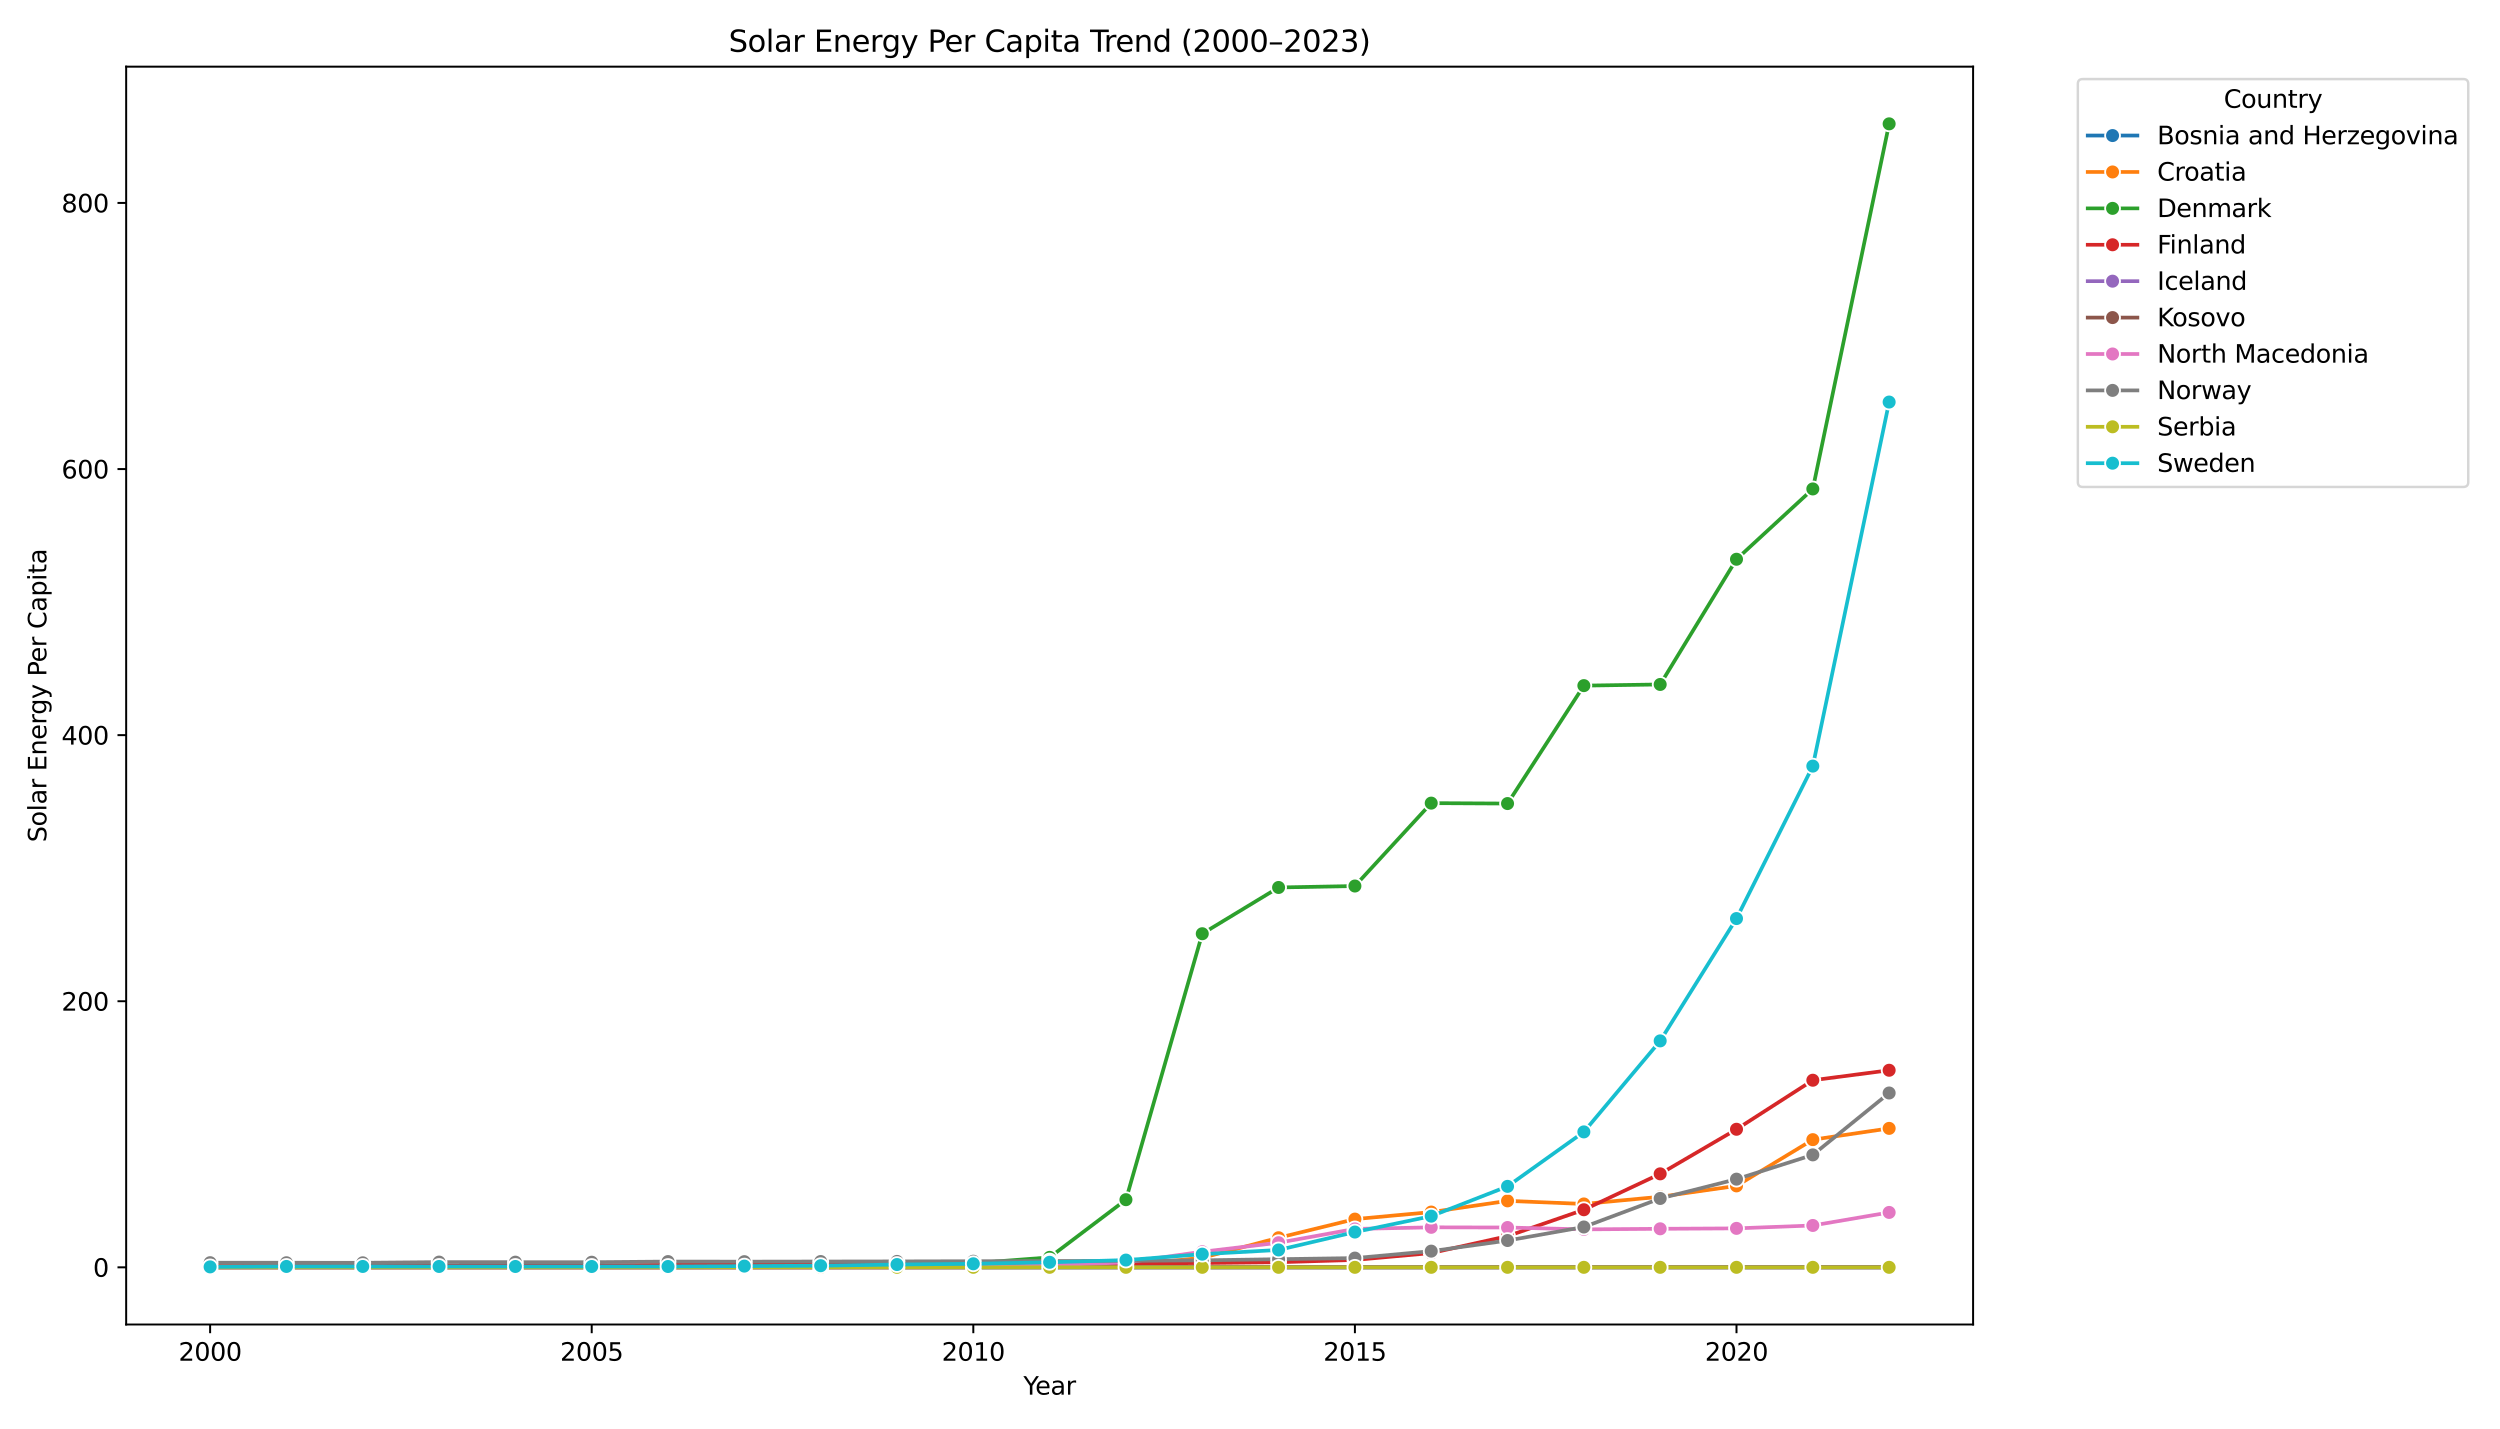 <?xml version="1.0" encoding="utf-8" standalone="no"?>
<!DOCTYPE svg PUBLIC "-//W3C//DTD SVG 1.1//EN"
  "http://www.w3.org/Graphics/SVG/1.1/DTD/svg11.dtd">
<svg xmlns:xlink="http://www.w3.org/1999/xlink" width="1008pt" height="576pt" viewBox="0 0 1008 576" xmlns="http://www.w3.org/2000/svg" version="1.1">
 <defs>
  <style type="text/css">*{stroke-linejoin: round; stroke-linecap: butt}</style>
 </defs>
 <g id="figure_1">
  <g id="patch_1">
   <path d="M 0 576 
L 1008 576 
L 1008 0 
L 0 0 
z
" style="fill: #ffffff"/>
  </g>
  <g id="axes_1">
   <g id="patch_2">
    <path d="M 50.87 534.04 
L 795.55 534.04 
L 795.55 26.88 
L 50.87 26.88 
z
" style="fill: #ffffff"/>
   </g>
   <g id="PolyCollection_1"/>
   <g id="PolyCollection_2"/>
   <g id="PolyCollection_3"/>
   <g id="PolyCollection_4"/>
   <g id="PolyCollection_5"/>
   <g id="PolyCollection_6"/>
   <g id="PolyCollection_7"/>
   <g id="PolyCollection_8"/>
   <g id="PolyCollection_9"/>
   <g id="PolyCollection_10"/>
   <g id="matplotlib.axis_1">
    <g id="xtick_1">
     <g id="line2d_1">
      <defs>
       <path id="m584d34ba6f" d="M 0 0 
L 0 3.5 
" style="stroke: #000000; stroke-width: 0.8"/>
      </defs>
      <g>
       <use xlink:href="#m584d34ba6f" x="84.719" y="534.04" style="stroke: #000000; stroke-width: 0.8"/>
      </g>
     </g>
     <g id="text_1">
      <!-- 2000 -->
      <g transform="translate(71.994 548.638) scale(0.1 -0.1)">
       <defs>
        <path id="DejaVuSans-32" d="M 1228 531 
L 3431 531 
L 3431 0 
L 469 0 
L 469 531 
Q 828 903 1448 1529 
Q 2069 2156 2228 2338 
Q 2531 2678 2651 2914 
Q 2772 3150 2772 3378 
Q 2772 3750 2511 3984 
Q 2250 4219 1831 4219 
Q 1534 4219 1204 4116 
Q 875 4013 500 3803 
L 500 4441 
Q 881 4594 1212 4672 
Q 1544 4750 1819 4750 
Q 2544 4750 2975 4387 
Q 3406 4025 3406 3419 
Q 3406 3131 3298 2873 
Q 3191 2616 2906 2266 
Q 2828 2175 2409 1742 
Q 1991 1309 1228 531 
z
" transform="scale(0.016)"/>
        <path id="DejaVuSans-30" d="M 2034 4250 
Q 1547 4250 1301 3770 
Q 1056 3291 1056 2328 
Q 1056 1369 1301 889 
Q 1547 409 2034 409 
Q 2525 409 2770 889 
Q 3016 1369 3016 2328 
Q 3016 3291 2770 3770 
Q 2525 4250 2034 4250 
z
M 2034 4750 
Q 2819 4750 3233 4129 
Q 3647 3509 3647 2328 
Q 3647 1150 3233 529 
Q 2819 -91 2034 -91 
Q 1250 -91 836 529 
Q 422 1150 422 2328 
Q 422 3509 836 4129 
Q 1250 4750 2034 4750 
z
" transform="scale(0.016)"/>
       </defs>
       <use xlink:href="#DejaVuSans-32"/>
       <use xlink:href="#DejaVuSans-30" x="63.623"/>
       <use xlink:href="#DejaVuSans-30" x="127.246"/>
       <use xlink:href="#DejaVuSans-30" x="190.869"/>
      </g>
     </g>
    </g>
    <g id="xtick_2">
     <g id="line2d_2">
      <g>
       <use xlink:href="#m584d34ba6f" x="238.579" y="534.04" style="stroke: #000000; stroke-width: 0.8"/>
      </g>
     </g>
     <g id="text_2">
      <!-- 2005 -->
      <g transform="translate(225.854 548.638) scale(0.1 -0.1)">
       <defs>
        <path id="DejaVuSans-35" d="M 691 4666 
L 3169 4666 
L 3169 4134 
L 1269 4134 
L 1269 2991 
Q 1406 3038 1543 3061 
Q 1681 3084 1819 3084 
Q 2600 3084 3056 2656 
Q 3513 2228 3513 1497 
Q 3513 744 3044 326 
Q 2575 -91 1722 -91 
Q 1428 -91 1123 -41 
Q 819 9 494 109 
L 494 744 
Q 775 591 1075 516 
Q 1375 441 1709 441 
Q 2250 441 2565 725 
Q 2881 1009 2881 1497 
Q 2881 1984 2565 2268 
Q 2250 2553 1709 2553 
Q 1456 2553 1204 2497 
Q 953 2441 691 2322 
L 691 4666 
z
" transform="scale(0.016)"/>
       </defs>
       <use xlink:href="#DejaVuSans-32"/>
       <use xlink:href="#DejaVuSans-30" x="63.623"/>
       <use xlink:href="#DejaVuSans-30" x="127.246"/>
       <use xlink:href="#DejaVuSans-35" x="190.869"/>
      </g>
     </g>
    </g>
    <g id="xtick_3">
     <g id="line2d_3">
      <g>
       <use xlink:href="#m584d34ba6f" x="392.438" y="534.04" style="stroke: #000000; stroke-width: 0.8"/>
      </g>
     </g>
     <g id="text_3">
      <!-- 2010 -->
      <g transform="translate(379.713 548.638) scale(0.1 -0.1)">
       <defs>
        <path id="DejaVuSans-31" d="M 794 531 
L 1825 531 
L 1825 4091 
L 703 3866 
L 703 4441 
L 1819 4666 
L 2450 4666 
L 2450 531 
L 3481 531 
L 3481 0 
L 794 0 
L 794 531 
z
" transform="scale(0.016)"/>
       </defs>
       <use xlink:href="#DejaVuSans-32"/>
       <use xlink:href="#DejaVuSans-30" x="63.623"/>
       <use xlink:href="#DejaVuSans-31" x="127.246"/>
       <use xlink:href="#DejaVuSans-30" x="190.869"/>
      </g>
     </g>
    </g>
    <g id="xtick_4">
     <g id="line2d_4">
      <g>
       <use xlink:href="#m584d34ba6f" x="546.298" y="534.04" style="stroke: #000000; stroke-width: 0.8"/>
      </g>
     </g>
     <g id="text_4">
      <!-- 2015 -->
      <g transform="translate(533.573 548.638) scale(0.1 -0.1)">
       <use xlink:href="#DejaVuSans-32"/>
       <use xlink:href="#DejaVuSans-30" x="63.623"/>
       <use xlink:href="#DejaVuSans-31" x="127.246"/>
       <use xlink:href="#DejaVuSans-35" x="190.869"/>
      </g>
     </g>
    </g>
    <g id="xtick_5">
     <g id="line2d_5">
      <g>
       <use xlink:href="#m584d34ba6f" x="700.157" y="534.04" style="stroke: #000000; stroke-width: 0.8"/>
      </g>
     </g>
     <g id="text_5">
      <!-- 2020 -->
      <g transform="translate(687.432 548.638) scale(0.1 -0.1)">
       <use xlink:href="#DejaVuSans-32"/>
       <use xlink:href="#DejaVuSans-30" x="63.623"/>
       <use xlink:href="#DejaVuSans-32" x="127.246"/>
       <use xlink:href="#DejaVuSans-30" x="190.869"/>
      </g>
     </g>
    </g>
    <g id="text_6">
     <!-- Year -->
     <g transform="translate(412.623 562.317) scale(0.1 -0.1)">
      <defs>
       <path id="DejaVuSans-59" d="M -13 4666 
L 666 4666 
L 1959 2747 
L 3244 4666 
L 3922 4666 
L 2272 2222 
L 2272 0 
L 1638 0 
L 1638 2222 
L -13 4666 
z
" transform="scale(0.016)"/>
       <path id="DejaVuSans-65" d="M 3597 1894 
L 3597 1613 
L 953 1613 
Q 991 1019 1311 708 
Q 1631 397 2203 397 
Q 2534 397 2845 478 
Q 3156 559 3463 722 
L 3463 178 
Q 3153 47 2828 -22 
Q 2503 -91 2169 -91 
Q 1331 -91 842 396 
Q 353 884 353 1716 
Q 353 2575 817 3079 
Q 1281 3584 2069 3584 
Q 2775 3584 3186 3129 
Q 3597 2675 3597 1894 
z
M 3022 2063 
Q 3016 2534 2758 2815 
Q 2500 3097 2075 3097 
Q 1594 3097 1305 2825 
Q 1016 2553 972 2059 
L 3022 2063 
z
" transform="scale(0.016)"/>
       <path id="DejaVuSans-61" d="M 2194 1759 
Q 1497 1759 1228 1600 
Q 959 1441 959 1056 
Q 959 750 1161 570 
Q 1363 391 1709 391 
Q 2188 391 2477 730 
Q 2766 1069 2766 1631 
L 2766 1759 
L 2194 1759 
z
M 3341 1997 
L 3341 0 
L 2766 0 
L 2766 531 
Q 2569 213 2275 61 
Q 1981 -91 1556 -91 
Q 1019 -91 701 211 
Q 384 513 384 1019 
Q 384 1609 779 1909 
Q 1175 2209 1959 2209 
L 2766 2209 
L 2766 2266 
Q 2766 2663 2505 2880 
Q 2244 3097 1772 3097 
Q 1472 3097 1187 3025 
Q 903 2953 641 2809 
L 641 3341 
Q 956 3463 1253 3523 
Q 1550 3584 1831 3584 
Q 2591 3584 2966 3190 
Q 3341 2797 3341 1997 
z
" transform="scale(0.016)"/>
       <path id="DejaVuSans-72" d="M 2631 2963 
Q 2534 3019 2420 3045 
Q 2306 3072 2169 3072 
Q 1681 3072 1420 2755 
Q 1159 2438 1159 1844 
L 1159 0 
L 581 0 
L 581 3500 
L 1159 3500 
L 1159 2956 
Q 1341 3275 1631 3429 
Q 1922 3584 2338 3584 
Q 2397 3584 2469 3576 
Q 2541 3569 2628 3553 
L 2631 2963 
z
" transform="scale(0.016)"/>
      </defs>
      <use xlink:href="#DejaVuSans-59"/>
      <use xlink:href="#DejaVuSans-65" x="47.834"/>
      <use xlink:href="#DejaVuSans-61" x="109.357"/>
      <use xlink:href="#DejaVuSans-72" x="170.637"/>
     </g>
    </g>
   </g>
   <g id="matplotlib.axis_2">
    <g id="ytick_1">
     <g id="line2d_6">
      <defs>
       <path id="mbf0c41ad92" d="M 0 0 
L -3.5 0 
" style="stroke: #000000; stroke-width: 0.8"/>
      </defs>
      <g>
       <use xlink:href="#mbf0c41ad92" x="50.87" y="510.987" style="stroke: #000000; stroke-width: 0.8"/>
      </g>
     </g>
     <g id="text_7">
      <!-- 0 -->
      <g transform="translate(37.508 514.786) scale(0.1 -0.1)">
       <use xlink:href="#DejaVuSans-30"/>
      </g>
     </g>
    </g>
    <g id="ytick_2">
     <g id="line2d_7">
      <g>
       <use xlink:href="#mbf0c41ad92" x="50.87" y="403.699" style="stroke: #000000; stroke-width: 0.8"/>
      </g>
     </g>
     <g id="text_8">
      <!-- 200 -->
      <g transform="translate(24.782 407.498) scale(0.1 -0.1)">
       <use xlink:href="#DejaVuSans-32"/>
       <use xlink:href="#DejaVuSans-30" x="63.623"/>
       <use xlink:href="#DejaVuSans-30" x="127.246"/>
      </g>
     </g>
    </g>
    <g id="ytick_3">
     <g id="line2d_8">
      <g>
       <use xlink:href="#mbf0c41ad92" x="50.87" y="296.41" style="stroke: #000000; stroke-width: 0.8"/>
      </g>
     </g>
     <g id="text_9">
      <!-- 400 -->
      <g transform="translate(24.782 300.21) scale(0.1 -0.1)">
       <defs>
        <path id="DejaVuSans-34" d="M 2419 4116 
L 825 1625 
L 2419 1625 
L 2419 4116 
z
M 2253 4666 
L 3047 4666 
L 3047 1625 
L 3713 1625 
L 3713 1100 
L 3047 1100 
L 3047 0 
L 2419 0 
L 2419 1100 
L 313 1100 
L 313 1709 
L 2253 4666 
z
" transform="scale(0.016)"/>
       </defs>
       <use xlink:href="#DejaVuSans-34"/>
       <use xlink:href="#DejaVuSans-30" x="63.623"/>
       <use xlink:href="#DejaVuSans-30" x="127.246"/>
      </g>
     </g>
    </g>
    <g id="ytick_4">
     <g id="line2d_9">
      <g>
       <use xlink:href="#mbf0c41ad92" x="50.87" y="189.122" style="stroke: #000000; stroke-width: 0.8"/>
      </g>
     </g>
     <g id="text_10">
      <!-- 600 -->
      <g transform="translate(24.782 192.921) scale(0.1 -0.1)">
       <defs>
        <path id="DejaVuSans-36" d="M 2113 2584 
Q 1688 2584 1439 2293 
Q 1191 2003 1191 1497 
Q 1191 994 1439 701 
Q 1688 409 2113 409 
Q 2538 409 2786 701 
Q 3034 994 3034 1497 
Q 3034 2003 2786 2293 
Q 2538 2584 2113 2584 
z
M 3366 4563 
L 3366 3988 
Q 3128 4100 2886 4159 
Q 2644 4219 2406 4219 
Q 1781 4219 1451 3797 
Q 1122 3375 1075 2522 
Q 1259 2794 1537 2939 
Q 1816 3084 2150 3084 
Q 2853 3084 3261 2657 
Q 3669 2231 3669 1497 
Q 3669 778 3244 343 
Q 2819 -91 2113 -91 
Q 1303 -91 875 529 
Q 447 1150 447 2328 
Q 447 3434 972 4092 
Q 1497 4750 2381 4750 
Q 2619 4750 2861 4703 
Q 3103 4656 3366 4563 
z
" transform="scale(0.016)"/>
       </defs>
       <use xlink:href="#DejaVuSans-36"/>
       <use xlink:href="#DejaVuSans-30" x="63.623"/>
       <use xlink:href="#DejaVuSans-30" x="127.246"/>
      </g>
     </g>
    </g>
    <g id="ytick_5">
     <g id="line2d_10">
      <g>
       <use xlink:href="#mbf0c41ad92" x="50.87" y="81.833" style="stroke: #000000; stroke-width: 0.8"/>
      </g>
     </g>
     <g id="text_11">
      <!-- 800 -->
      <g transform="translate(24.782 85.633) scale(0.1 -0.1)">
       <defs>
        <path id="DejaVuSans-38" d="M 2034 2216 
Q 1584 2216 1326 1975 
Q 1069 1734 1069 1313 
Q 1069 891 1326 650 
Q 1584 409 2034 409 
Q 2484 409 2743 651 
Q 3003 894 3003 1313 
Q 3003 1734 2745 1975 
Q 2488 2216 2034 2216 
z
M 1403 2484 
Q 997 2584 770 2862 
Q 544 3141 544 3541 
Q 544 4100 942 4425 
Q 1341 4750 2034 4750 
Q 2731 4750 3128 4425 
Q 3525 4100 3525 3541 
Q 3525 3141 3298 2862 
Q 3072 2584 2669 2484 
Q 3125 2378 3379 2068 
Q 3634 1759 3634 1313 
Q 3634 634 3220 271 
Q 2806 -91 2034 -91 
Q 1263 -91 848 271 
Q 434 634 434 1313 
Q 434 1759 690 2068 
Q 947 2378 1403 2484 
z
M 1172 3481 
Q 1172 3119 1398 2916 
Q 1625 2713 2034 2713 
Q 2441 2713 2670 2916 
Q 2900 3119 2900 3481 
Q 2900 3844 2670 4047 
Q 2441 4250 2034 4250 
Q 1625 4250 1398 4047 
Q 1172 3844 1172 3481 
z
" transform="scale(0.016)"/>
       </defs>
       <use xlink:href="#DejaVuSans-38"/>
       <use xlink:href="#DejaVuSans-30" x="63.623"/>
       <use xlink:href="#DejaVuSans-30" x="127.246"/>
      </g>
     </g>
    </g>
    <g id="text_12">
     <!-- Solar Energy Per Capita -->
     <g transform="translate(18.703 339.584) rotate(-90) scale(0.1 -0.1)">
      <defs>
       <path id="DejaVuSans-53" d="M 3425 4513 
L 3425 3897 
Q 3066 4069 2747 4153 
Q 2428 4238 2131 4238 
Q 1616 4238 1336 4038 
Q 1056 3838 1056 3469 
Q 1056 3159 1242 3001 
Q 1428 2844 1947 2747 
L 2328 2669 
Q 3034 2534 3370 2195 
Q 3706 1856 3706 1288 
Q 3706 609 3251 259 
Q 2797 -91 1919 -91 
Q 1588 -91 1214 -16 
Q 841 59 441 206 
L 441 856 
Q 825 641 1194 531 
Q 1563 422 1919 422 
Q 2459 422 2753 634 
Q 3047 847 3047 1241 
Q 3047 1584 2836 1778 
Q 2625 1972 2144 2069 
L 1759 2144 
Q 1053 2284 737 2584 
Q 422 2884 422 3419 
Q 422 4038 858 4394 
Q 1294 4750 2059 4750 
Q 2388 4750 2728 4690 
Q 3069 4631 3425 4513 
z
" transform="scale(0.016)"/>
       <path id="DejaVuSans-6f" d="M 1959 3097 
Q 1497 3097 1228 2736 
Q 959 2375 959 1747 
Q 959 1119 1226 758 
Q 1494 397 1959 397 
Q 2419 397 2687 759 
Q 2956 1122 2956 1747 
Q 2956 2369 2687 2733 
Q 2419 3097 1959 3097 
z
M 1959 3584 
Q 2709 3584 3137 3096 
Q 3566 2609 3566 1747 
Q 3566 888 3137 398 
Q 2709 -91 1959 -91 
Q 1206 -91 779 398 
Q 353 888 353 1747 
Q 353 2609 779 3096 
Q 1206 3584 1959 3584 
z
" transform="scale(0.016)"/>
       <path id="DejaVuSans-6c" d="M 603 4863 
L 1178 4863 
L 1178 0 
L 603 0 
L 603 4863 
z
" transform="scale(0.016)"/>
       <path id="DejaVuSans-20" transform="scale(0.016)"/>
       <path id="DejaVuSans-45" d="M 628 4666 
L 3578 4666 
L 3578 4134 
L 1259 4134 
L 1259 2753 
L 3481 2753 
L 3481 2222 
L 1259 2222 
L 1259 531 
L 3634 531 
L 3634 0 
L 628 0 
L 628 4666 
z
" transform="scale(0.016)"/>
       <path id="DejaVuSans-6e" d="M 3513 2113 
L 3513 0 
L 2938 0 
L 2938 2094 
Q 2938 2591 2744 2837 
Q 2550 3084 2163 3084 
Q 1697 3084 1428 2787 
Q 1159 2491 1159 1978 
L 1159 0 
L 581 0 
L 581 3500 
L 1159 3500 
L 1159 2956 
Q 1366 3272 1645 3428 
Q 1925 3584 2291 3584 
Q 2894 3584 3203 3211 
Q 3513 2838 3513 2113 
z
" transform="scale(0.016)"/>
       <path id="DejaVuSans-67" d="M 2906 1791 
Q 2906 2416 2648 2759 
Q 2391 3103 1925 3103 
Q 1463 3103 1205 2759 
Q 947 2416 947 1791 
Q 947 1169 1205 825 
Q 1463 481 1925 481 
Q 2391 481 2648 825 
Q 2906 1169 2906 1791 
z
M 3481 434 
Q 3481 -459 3084 -895 
Q 2688 -1331 1869 -1331 
Q 1566 -1331 1297 -1286 
Q 1028 -1241 775 -1147 
L 775 -588 
Q 1028 -725 1275 -790 
Q 1522 -856 1778 -856 
Q 2344 -856 2625 -561 
Q 2906 -266 2906 331 
L 2906 616 
Q 2728 306 2450 153 
Q 2172 0 1784 0 
Q 1141 0 747 490 
Q 353 981 353 1791 
Q 353 2603 747 3093 
Q 1141 3584 1784 3584 
Q 2172 3584 2450 3431 
Q 2728 3278 2906 2969 
L 2906 3500 
L 3481 3500 
L 3481 434 
z
" transform="scale(0.016)"/>
       <path id="DejaVuSans-79" d="M 2059 -325 
Q 1816 -950 1584 -1140 
Q 1353 -1331 966 -1331 
L 506 -1331 
L 506 -850 
L 844 -850 
Q 1081 -850 1212 -737 
Q 1344 -625 1503 -206 
L 1606 56 
L 191 3500 
L 800 3500 
L 1894 763 
L 2988 3500 
L 3597 3500 
L 2059 -325 
z
" transform="scale(0.016)"/>
       <path id="DejaVuSans-50" d="M 1259 4147 
L 1259 2394 
L 2053 2394 
Q 2494 2394 2734 2622 
Q 2975 2850 2975 3272 
Q 2975 3691 2734 3919 
Q 2494 4147 2053 4147 
L 1259 4147 
z
M 628 4666 
L 2053 4666 
Q 2838 4666 3239 4311 
Q 3641 3956 3641 3272 
Q 3641 2581 3239 2228 
Q 2838 1875 2053 1875 
L 1259 1875 
L 1259 0 
L 628 0 
L 628 4666 
z
" transform="scale(0.016)"/>
       <path id="DejaVuSans-43" d="M 4122 4306 
L 4122 3641 
Q 3803 3938 3442 4084 
Q 3081 4231 2675 4231 
Q 1875 4231 1450 3742 
Q 1025 3253 1025 2328 
Q 1025 1406 1450 917 
Q 1875 428 2675 428 
Q 3081 428 3442 575 
Q 3803 722 4122 1019 
L 4122 359 
Q 3791 134 3420 21 
Q 3050 -91 2638 -91 
Q 1578 -91 968 557 
Q 359 1206 359 2328 
Q 359 3453 968 4101 
Q 1578 4750 2638 4750 
Q 3056 4750 3426 4639 
Q 3797 4528 4122 4306 
z
" transform="scale(0.016)"/>
       <path id="DejaVuSans-70" d="M 1159 525 
L 1159 -1331 
L 581 -1331 
L 581 3500 
L 1159 3500 
L 1159 2969 
Q 1341 3281 1617 3432 
Q 1894 3584 2278 3584 
Q 2916 3584 3314 3078 
Q 3713 2572 3713 1747 
Q 3713 922 3314 415 
Q 2916 -91 2278 -91 
Q 1894 -91 1617 61 
Q 1341 213 1159 525 
z
M 3116 1747 
Q 3116 2381 2855 2742 
Q 2594 3103 2138 3103 
Q 1681 3103 1420 2742 
Q 1159 2381 1159 1747 
Q 1159 1113 1420 752 
Q 1681 391 2138 391 
Q 2594 391 2855 752 
Q 3116 1113 3116 1747 
z
" transform="scale(0.016)"/>
       <path id="DejaVuSans-69" d="M 603 3500 
L 1178 3500 
L 1178 0 
L 603 0 
L 603 3500 
z
M 603 4863 
L 1178 4863 
L 1178 4134 
L 603 4134 
L 603 4863 
z
" transform="scale(0.016)"/>
       <path id="DejaVuSans-74" d="M 1172 4494 
L 1172 3500 
L 2356 3500 
L 2356 3053 
L 1172 3053 
L 1172 1153 
Q 1172 725 1289 603 
Q 1406 481 1766 481 
L 2356 481 
L 2356 0 
L 1766 0 
Q 1100 0 847 248 
Q 594 497 594 1153 
L 594 3053 
L 172 3053 
L 172 3500 
L 594 3500 
L 594 4494 
L 1172 4494 
z
" transform="scale(0.016)"/>
      </defs>
      <use xlink:href="#DejaVuSans-53"/>
      <use xlink:href="#DejaVuSans-6f" x="63.477"/>
      <use xlink:href="#DejaVuSans-6c" x="124.658"/>
      <use xlink:href="#DejaVuSans-61" x="152.441"/>
      <use xlink:href="#DejaVuSans-72" x="213.721"/>
      <use xlink:href="#DejaVuSans-20" x="254.834"/>
      <use xlink:href="#DejaVuSans-45" x="286.621"/>
      <use xlink:href="#DejaVuSans-6e" x="349.805"/>
      <use xlink:href="#DejaVuSans-65" x="413.184"/>
      <use xlink:href="#DejaVuSans-72" x="474.707"/>
      <use xlink:href="#DejaVuSans-67" x="514.07"/>
      <use xlink:href="#DejaVuSans-79" x="577.547"/>
      <use xlink:href="#DejaVuSans-20" x="636.727"/>
      <use xlink:href="#DejaVuSans-50" x="668.514"/>
      <use xlink:href="#DejaVuSans-65" x="725.191"/>
      <use xlink:href="#DejaVuSans-72" x="786.715"/>
      <use xlink:href="#DejaVuSans-20" x="827.828"/>
      <use xlink:href="#DejaVuSans-43" x="859.615"/>
      <use xlink:href="#DejaVuSans-61" x="929.439"/>
      <use xlink:href="#DejaVuSans-70" x="990.719"/>
      <use xlink:href="#DejaVuSans-69" x="1054.195"/>
      <use xlink:href="#DejaVuSans-74" x="1081.979"/>
      <use xlink:href="#DejaVuSans-61" x="1121.188"/>
     </g>
    </g>
   </g>
   <g id="line2d_11">
    <path d="M 84.719 510.987 
L 115.491 510.987 
L 146.263 510.987 
L 177.035 510.987 
L 207.807 510.987 
L 238.579 510.987 
L 269.35 510.987 
L 300.122 510.987 
L 330.894 510.987 
L 361.666 510.987 
L 392.438 510.987 
L 423.21 510.987 
L 453.982 510.987 
L 484.754 510.987 
L 515.526 510.987 
L 546.298 510.987 
L 577.07 510.987 
L 607.841 510.987 
L 638.613 510.987 
L 669.385 510.987 
L 700.157 510.987 
L 730.929 510.987 
L 761.701 510.987 
" clip-path="url(#p7e0b7be198)" style="fill: none; stroke: #1f77b4; stroke-width: 1.5; stroke-linecap: square"/>
    <defs>
     <path id="m1653c1a78e" d="M 0 3 
C 0.796 3 1.559 2.684 2.121 2.121 
C 2.684 1.559 3 0.796 3 0 
C 3 -0.796 2.684 -1.559 2.121 -2.121 
C 1.559 -2.684 0.796 -3 0 -3 
C -0.796 -3 -1.559 -2.684 -2.121 -2.121 
C -2.684 -1.559 -3 -0.796 -3 0 
C -3 0.796 -2.684 1.559 -2.121 2.121 
C -1.559 2.684 -0.796 3 0 3 
z
" style="stroke: #ffffff; stroke-width: 0.75"/>
    </defs>
    <g clip-path="url(#p7e0b7be198)">
     <use xlink:href="#m1653c1a78e" x="84.719" y="510.987" style="fill: #1f77b4; stroke: #ffffff; stroke-width: 0.75"/>
     <use xlink:href="#m1653c1a78e" x="115.491" y="510.987" style="fill: #1f77b4; stroke: #ffffff; stroke-width: 0.75"/>
     <use xlink:href="#m1653c1a78e" x="146.263" y="510.987" style="fill: #1f77b4; stroke: #ffffff; stroke-width: 0.75"/>
     <use xlink:href="#m1653c1a78e" x="177.035" y="510.987" style="fill: #1f77b4; stroke: #ffffff; stroke-width: 0.75"/>
     <use xlink:href="#m1653c1a78e" x="207.807" y="510.987" style="fill: #1f77b4; stroke: #ffffff; stroke-width: 0.75"/>
     <use xlink:href="#m1653c1a78e" x="238.579" y="510.987" style="fill: #1f77b4; stroke: #ffffff; stroke-width: 0.75"/>
     <use xlink:href="#m1653c1a78e" x="269.35" y="510.987" style="fill: #1f77b4; stroke: #ffffff; stroke-width: 0.75"/>
     <use xlink:href="#m1653c1a78e" x="300.122" y="510.987" style="fill: #1f77b4; stroke: #ffffff; stroke-width: 0.75"/>
     <use xlink:href="#m1653c1a78e" x="330.894" y="510.987" style="fill: #1f77b4; stroke: #ffffff; stroke-width: 0.75"/>
     <use xlink:href="#m1653c1a78e" x="361.666" y="510.987" style="fill: #1f77b4; stroke: #ffffff; stroke-width: 0.75"/>
     <use xlink:href="#m1653c1a78e" x="392.438" y="510.987" style="fill: #1f77b4; stroke: #ffffff; stroke-width: 0.75"/>
     <use xlink:href="#m1653c1a78e" x="423.21" y="510.987" style="fill: #1f77b4; stroke: #ffffff; stroke-width: 0.75"/>
     <use xlink:href="#m1653c1a78e" x="453.982" y="510.987" style="fill: #1f77b4; stroke: #ffffff; stroke-width: 0.75"/>
     <use xlink:href="#m1653c1a78e" x="484.754" y="510.987" style="fill: #1f77b4; stroke: #ffffff; stroke-width: 0.75"/>
     <use xlink:href="#m1653c1a78e" x="515.526" y="510.987" style="fill: #1f77b4; stroke: #ffffff; stroke-width: 0.75"/>
     <use xlink:href="#m1653c1a78e" x="546.298" y="510.987" style="fill: #1f77b4; stroke: #ffffff; stroke-width: 0.75"/>
     <use xlink:href="#m1653c1a78e" x="577.07" y="510.987" style="fill: #1f77b4; stroke: #ffffff; stroke-width: 0.75"/>
     <use xlink:href="#m1653c1a78e" x="607.841" y="510.987" style="fill: #1f77b4; stroke: #ffffff; stroke-width: 0.75"/>
     <use xlink:href="#m1653c1a78e" x="638.613" y="510.987" style="fill: #1f77b4; stroke: #ffffff; stroke-width: 0.75"/>
     <use xlink:href="#m1653c1a78e" x="669.385" y="510.987" style="fill: #1f77b4; stroke: #ffffff; stroke-width: 0.75"/>
     <use xlink:href="#m1653c1a78e" x="700.157" y="510.987" style="fill: #1f77b4; stroke: #ffffff; stroke-width: 0.75"/>
     <use xlink:href="#m1653c1a78e" x="730.929" y="510.987" style="fill: #1f77b4; stroke: #ffffff; stroke-width: 0.75"/>
     <use xlink:href="#m1653c1a78e" x="761.701" y="510.987" style="fill: #1f77b4; stroke: #ffffff; stroke-width: 0.75"/>
    </g>
   </g>
   <g id="line2d_12">
    <path d="M 84.719 510.987 
L 115.491 510.987 
L 146.263 510.987 
L 177.035 510.987 
L 207.807 510.987 
L 238.579 510.987 
L 269.35 510.987 
L 300.122 510.987 
L 330.894 510.987 
L 361.666 510.956 
L 392.438 510.947 
L 423.21 510.941 
L 453.982 510.171 
L 484.754 507.159 
L 515.526 499.055 
L 546.298 491.544 
L 577.07 488.703 
L 607.841 484.188 
L 638.613 485.437 
L 669.385 482.533 
L 700.157 478.146 
L 730.929 459.509 
L 761.701 454.963 
" clip-path="url(#p7e0b7be198)" style="fill: none; stroke: #ff7f0e; stroke-width: 1.5; stroke-linecap: square"/>
    <defs>
     <path id="m030e752118" d="M 0 3 
C 0.796 3 1.559 2.684 2.121 2.121 
C 2.684 1.559 3 0.796 3 0 
C 3 -0.796 2.684 -1.559 2.121 -2.121 
C 1.559 -2.684 0.796 -3 0 -3 
C -0.796 -3 -1.559 -2.684 -2.121 -2.121 
C -2.684 -1.559 -3 -0.796 -3 0 
C -3 0.796 -2.684 1.559 -2.121 2.121 
C -1.559 2.684 -0.796 3 0 3 
z
" style="stroke: #ffffff; stroke-width: 0.75"/>
    </defs>
    <g clip-path="url(#p7e0b7be198)">
     <use xlink:href="#m030e752118" x="84.719" y="510.987" style="fill: #ff7f0e; stroke: #ffffff; stroke-width: 0.75"/>
     <use xlink:href="#m030e752118" x="115.491" y="510.987" style="fill: #ff7f0e; stroke: #ffffff; stroke-width: 0.75"/>
     <use xlink:href="#m030e752118" x="146.263" y="510.987" style="fill: #ff7f0e; stroke: #ffffff; stroke-width: 0.75"/>
     <use xlink:href="#m030e752118" x="177.035" y="510.987" style="fill: #ff7f0e; stroke: #ffffff; stroke-width: 0.75"/>
     <use xlink:href="#m030e752118" x="207.807" y="510.987" style="fill: #ff7f0e; stroke: #ffffff; stroke-width: 0.75"/>
     <use xlink:href="#m030e752118" x="238.579" y="510.987" style="fill: #ff7f0e; stroke: #ffffff; stroke-width: 0.75"/>
     <use xlink:href="#m030e752118" x="269.35" y="510.987" style="fill: #ff7f0e; stroke: #ffffff; stroke-width: 0.75"/>
     <use xlink:href="#m030e752118" x="300.122" y="510.987" style="fill: #ff7f0e; stroke: #ffffff; stroke-width: 0.75"/>
     <use xlink:href="#m030e752118" x="330.894" y="510.987" style="fill: #ff7f0e; stroke: #ffffff; stroke-width: 0.75"/>
     <use xlink:href="#m030e752118" x="361.666" y="510.956" style="fill: #ff7f0e; stroke: #ffffff; stroke-width: 0.75"/>
     <use xlink:href="#m030e752118" x="392.438" y="510.947" style="fill: #ff7f0e; stroke: #ffffff; stroke-width: 0.75"/>
     <use xlink:href="#m030e752118" x="423.21" y="510.941" style="fill: #ff7f0e; stroke: #ffffff; stroke-width: 0.75"/>
     <use xlink:href="#m030e752118" x="453.982" y="510.171" style="fill: #ff7f0e; stroke: #ffffff; stroke-width: 0.75"/>
     <use xlink:href="#m030e752118" x="484.754" y="507.159" style="fill: #ff7f0e; stroke: #ffffff; stroke-width: 0.75"/>
     <use xlink:href="#m030e752118" x="515.526" y="499.055" style="fill: #ff7f0e; stroke: #ffffff; stroke-width: 0.75"/>
     <use xlink:href="#m030e752118" x="546.298" y="491.544" style="fill: #ff7f0e; stroke: #ffffff; stroke-width: 0.75"/>
     <use xlink:href="#m030e752118" x="577.07" y="488.703" style="fill: #ff7f0e; stroke: #ffffff; stroke-width: 0.75"/>
     <use xlink:href="#m030e752118" x="607.841" y="484.188" style="fill: #ff7f0e; stroke: #ffffff; stroke-width: 0.75"/>
     <use xlink:href="#m030e752118" x="638.613" y="485.437" style="fill: #ff7f0e; stroke: #ffffff; stroke-width: 0.75"/>
     <use xlink:href="#m030e752118" x="669.385" y="482.533" style="fill: #ff7f0e; stroke: #ffffff; stroke-width: 0.75"/>
     <use xlink:href="#m030e752118" x="700.157" y="478.146" style="fill: #ff7f0e; stroke: #ffffff; stroke-width: 0.75"/>
     <use xlink:href="#m030e752118" x="730.929" y="459.509" style="fill: #ff7f0e; stroke: #ffffff; stroke-width: 0.75"/>
     <use xlink:href="#m030e752118" x="761.701" y="454.963" style="fill: #ff7f0e; stroke: #ffffff; stroke-width: 0.75"/>
    </g>
   </g>
   <g id="line2d_13">
    <path d="M 84.719 510.631 
L 115.491 510.634 
L 146.263 510.614 
L 177.035 510.549 
L 207.807 510.463 
L 238.579 510.377 
L 269.35 510.368 
L 300.122 510.297 
L 330.894 510.269 
L 361.666 509.971 
L 392.438 509.334 
L 423.21 506.971 
L 453.982 483.712 
L 484.754 376.479 
L 515.526 357.828 
L 546.298 357.243 
L 577.07 323.822 
L 607.841 323.993 
L 638.613 276.444 
L 669.385 275.974 
L 700.157 225.492 
L 730.929 197.14 
L 761.701 49.933 
" clip-path="url(#p7e0b7be198)" style="fill: none; stroke: #2ca02c; stroke-width: 1.5; stroke-linecap: square"/>
    <defs>
     <path id="mc10434a966" d="M 0 3 
C 0.796 3 1.559 2.684 2.121 2.121 
C 2.684 1.559 3 0.796 3 0 
C 3 -0.796 2.684 -1.559 2.121 -2.121 
C 1.559 -2.684 0.796 -3 0 -3 
C -0.796 -3 -1.559 -2.684 -2.121 -2.121 
C -2.684 -1.559 -3 -0.796 -3 0 
C -3 0.796 -2.684 1.559 -2.121 2.121 
C -1.559 2.684 -0.796 3 0 3 
z
" style="stroke: #ffffff; stroke-width: 0.75"/>
    </defs>
    <g clip-path="url(#p7e0b7be198)">
     <use xlink:href="#mc10434a966" x="84.719" y="510.631" style="fill: #2ca02c; stroke: #ffffff; stroke-width: 0.75"/>
     <use xlink:href="#mc10434a966" x="115.491" y="510.634" style="fill: #2ca02c; stroke: #ffffff; stroke-width: 0.75"/>
     <use xlink:href="#mc10434a966" x="146.263" y="510.614" style="fill: #2ca02c; stroke: #ffffff; stroke-width: 0.75"/>
     <use xlink:href="#mc10434a966" x="177.035" y="510.549" style="fill: #2ca02c; stroke: #ffffff; stroke-width: 0.75"/>
     <use xlink:href="#mc10434a966" x="207.807" y="510.463" style="fill: #2ca02c; stroke: #ffffff; stroke-width: 0.75"/>
     <use xlink:href="#mc10434a966" x="238.579" y="510.377" style="fill: #2ca02c; stroke: #ffffff; stroke-width: 0.75"/>
     <use xlink:href="#mc10434a966" x="269.35" y="510.368" style="fill: #2ca02c; stroke: #ffffff; stroke-width: 0.75"/>
     <use xlink:href="#mc10434a966" x="300.122" y="510.297" style="fill: #2ca02c; stroke: #ffffff; stroke-width: 0.75"/>
     <use xlink:href="#mc10434a966" x="330.894" y="510.269" style="fill: #2ca02c; stroke: #ffffff; stroke-width: 0.75"/>
     <use xlink:href="#mc10434a966" x="361.666" y="509.971" style="fill: #2ca02c; stroke: #ffffff; stroke-width: 0.75"/>
     <use xlink:href="#mc10434a966" x="392.438" y="509.334" style="fill: #2ca02c; stroke: #ffffff; stroke-width: 0.75"/>
     <use xlink:href="#mc10434a966" x="423.21" y="506.971" style="fill: #2ca02c; stroke: #ffffff; stroke-width: 0.75"/>
     <use xlink:href="#mc10434a966" x="453.982" y="483.712" style="fill: #2ca02c; stroke: #ffffff; stroke-width: 0.75"/>
     <use xlink:href="#mc10434a966" x="484.754" y="376.479" style="fill: #2ca02c; stroke: #ffffff; stroke-width: 0.75"/>
     <use xlink:href="#mc10434a966" x="515.526" y="357.828" style="fill: #2ca02c; stroke: #ffffff; stroke-width: 0.75"/>
     <use xlink:href="#mc10434a966" x="546.298" y="357.243" style="fill: #2ca02c; stroke: #ffffff; stroke-width: 0.75"/>
     <use xlink:href="#mc10434a966" x="577.07" y="323.822" style="fill: #2ca02c; stroke: #ffffff; stroke-width: 0.75"/>
     <use xlink:href="#mc10434a966" x="607.841" y="323.993" style="fill: #2ca02c; stroke: #ffffff; stroke-width: 0.75"/>
     <use xlink:href="#mc10434a966" x="638.613" y="276.444" style="fill: #2ca02c; stroke: #ffffff; stroke-width: 0.75"/>
     <use xlink:href="#mc10434a966" x="669.385" y="275.974" style="fill: #2ca02c; stroke: #ffffff; stroke-width: 0.75"/>
     <use xlink:href="#mc10434a966" x="700.157" y="225.492" style="fill: #2ca02c; stroke: #ffffff; stroke-width: 0.75"/>
     <use xlink:href="#mc10434a966" x="730.929" y="197.14" style="fill: #2ca02c; stroke: #ffffff; stroke-width: 0.75"/>
     <use xlink:href="#mc10434a966" x="761.701" y="49.933" style="fill: #2ca02c; stroke: #ffffff; stroke-width: 0.75"/>
    </g>
   </g>
   <g id="line2d_14">
    <path d="M 84.719 510.504 
L 115.491 510.466 
L 146.263 510.426 
L 177.035 510.361 
L 207.807 510.289 
L 238.579 510.217 
L 269.35 510.008 
L 300.122 509.894 
L 330.894 509.868 
L 361.666 509.776 
L 392.438 509.671 
L 423.21 509.531 
L 453.982 509.425 
L 484.754 509.253 
L 515.526 508.925 
L 546.298 508.005 
L 577.07 505.221 
L 607.841 498.414 
L 638.613 487.77 
L 669.385 473.295 
L 700.157 455.323 
L 730.929 435.549 
L 761.701 431.528 
" clip-path="url(#p7e0b7be198)" style="fill: none; stroke: #d62728; stroke-width: 1.5; stroke-linecap: square"/>
    <defs>
     <path id="md4f6cec915" d="M 0 3 
C 0.796 3 1.559 2.684 2.121 2.121 
C 2.684 1.559 3 0.796 3 0 
C 3 -0.796 2.684 -1.559 2.121 -2.121 
C 1.559 -2.684 0.796 -3 0 -3 
C -0.796 -3 -1.559 -2.684 -2.121 -2.121 
C -2.684 -1.559 -3 -0.796 -3 0 
C -3 0.796 -2.684 1.559 -2.121 2.121 
C -1.559 2.684 -0.796 3 0 3 
z
" style="stroke: #ffffff; stroke-width: 0.75"/>
    </defs>
    <g clip-path="url(#p7e0b7be198)">
     <use xlink:href="#md4f6cec915" x="84.719" y="510.504" style="fill: #d62728; stroke: #ffffff; stroke-width: 0.75"/>
     <use xlink:href="#md4f6cec915" x="115.491" y="510.466" style="fill: #d62728; stroke: #ffffff; stroke-width: 0.75"/>
     <use xlink:href="#md4f6cec915" x="146.263" y="510.426" style="fill: #d62728; stroke: #ffffff; stroke-width: 0.75"/>
     <use xlink:href="#md4f6cec915" x="177.035" y="510.361" style="fill: #d62728; stroke: #ffffff; stroke-width: 0.75"/>
     <use xlink:href="#md4f6cec915" x="207.807" y="510.289" style="fill: #d62728; stroke: #ffffff; stroke-width: 0.75"/>
     <use xlink:href="#md4f6cec915" x="238.579" y="510.217" style="fill: #d62728; stroke: #ffffff; stroke-width: 0.75"/>
     <use xlink:href="#md4f6cec915" x="269.35" y="510.008" style="fill: #d62728; stroke: #ffffff; stroke-width: 0.75"/>
     <use xlink:href="#md4f6cec915" x="300.122" y="509.894" style="fill: #d62728; stroke: #ffffff; stroke-width: 0.75"/>
     <use xlink:href="#md4f6cec915" x="330.894" y="509.868" style="fill: #d62728; stroke: #ffffff; stroke-width: 0.75"/>
     <use xlink:href="#md4f6cec915" x="361.666" y="509.776" style="fill: #d62728; stroke: #ffffff; stroke-width: 0.75"/>
     <use xlink:href="#md4f6cec915" x="392.438" y="509.671" style="fill: #d62728; stroke: #ffffff; stroke-width: 0.75"/>
     <use xlink:href="#md4f6cec915" x="423.21" y="509.531" style="fill: #d62728; stroke: #ffffff; stroke-width: 0.75"/>
     <use xlink:href="#md4f6cec915" x="453.982" y="509.425" style="fill: #d62728; stroke: #ffffff; stroke-width: 0.75"/>
     <use xlink:href="#md4f6cec915" x="484.754" y="509.253" style="fill: #d62728; stroke: #ffffff; stroke-width: 0.75"/>
     <use xlink:href="#md4f6cec915" x="515.526" y="508.925" style="fill: #d62728; stroke: #ffffff; stroke-width: 0.75"/>
     <use xlink:href="#md4f6cec915" x="546.298" y="508.005" style="fill: #d62728; stroke: #ffffff; stroke-width: 0.75"/>
     <use xlink:href="#md4f6cec915" x="577.07" y="505.221" style="fill: #d62728; stroke: #ffffff; stroke-width: 0.75"/>
     <use xlink:href="#md4f6cec915" x="607.841" y="498.414" style="fill: #d62728; stroke: #ffffff; stroke-width: 0.75"/>
     <use xlink:href="#md4f6cec915" x="638.613" y="487.77" style="fill: #d62728; stroke: #ffffff; stroke-width: 0.75"/>
     <use xlink:href="#md4f6cec915" x="669.385" y="473.295" style="fill: #d62728; stroke: #ffffff; stroke-width: 0.75"/>
     <use xlink:href="#md4f6cec915" x="700.157" y="455.323" style="fill: #d62728; stroke: #ffffff; stroke-width: 0.75"/>
     <use xlink:href="#md4f6cec915" x="730.929" y="435.549" style="fill: #d62728; stroke: #ffffff; stroke-width: 0.75"/>
     <use xlink:href="#md4f6cec915" x="761.701" y="431.528" style="fill: #d62728; stroke: #ffffff; stroke-width: 0.75"/>
    </g>
   </g>
   <g id="line2d_15">
    <path d="M 84.719 510.987 
L 115.491 510.987 
L 146.263 510.987 
L 177.035 510.987 
L 207.807 510.987 
L 238.579 510.987 
L 269.35 510.987 
L 300.122 510.987 
L 330.894 510.987 
L 361.666 510.987 
L 392.438 510.987 
L 423.21 510.987 
L 453.982 510.987 
L 484.754 510.987 
L 515.526 510.987 
L 546.298 510.987 
L 577.07 510.987 
L 607.841 510.987 
L 638.613 510.987 
L 669.385 510.987 
L 700.157 510.987 
L 730.929 510.987 
L 761.701 510.987 
" clip-path="url(#p7e0b7be198)" style="fill: none; stroke: #9467bd; stroke-width: 1.5; stroke-linecap: square"/>
    <defs>
     <path id="m8f6bf3ed8f" d="M 0 3 
C 0.796 3 1.559 2.684 2.121 2.121 
C 2.684 1.559 3 0.796 3 0 
C 3 -0.796 2.684 -1.559 2.121 -2.121 
C 1.559 -2.684 0.796 -3 0 -3 
C -0.796 -3 -1.559 -2.684 -2.121 -2.121 
C -2.684 -1.559 -3 -0.796 -3 0 
C -3 0.796 -2.684 1.559 -2.121 2.121 
C -1.559 2.684 -0.796 3 0 3 
z
" style="stroke: #ffffff; stroke-width: 0.75"/>
    </defs>
    <g clip-path="url(#p7e0b7be198)">
     <use xlink:href="#m8f6bf3ed8f" x="84.719" y="510.987" style="fill: #9467bd; stroke: #ffffff; stroke-width: 0.75"/>
     <use xlink:href="#m8f6bf3ed8f" x="115.491" y="510.987" style="fill: #9467bd; stroke: #ffffff; stroke-width: 0.75"/>
     <use xlink:href="#m8f6bf3ed8f" x="146.263" y="510.987" style="fill: #9467bd; stroke: #ffffff; stroke-width: 0.75"/>
     <use xlink:href="#m8f6bf3ed8f" x="177.035" y="510.987" style="fill: #9467bd; stroke: #ffffff; stroke-width: 0.75"/>
     <use xlink:href="#m8f6bf3ed8f" x="207.807" y="510.987" style="fill: #9467bd; stroke: #ffffff; stroke-width: 0.75"/>
     <use xlink:href="#m8f6bf3ed8f" x="238.579" y="510.987" style="fill: #9467bd; stroke: #ffffff; stroke-width: 0.75"/>
     <use xlink:href="#m8f6bf3ed8f" x="269.35" y="510.987" style="fill: #9467bd; stroke: #ffffff; stroke-width: 0.75"/>
     <use xlink:href="#m8f6bf3ed8f" x="300.122" y="510.987" style="fill: #9467bd; stroke: #ffffff; stroke-width: 0.75"/>
     <use xlink:href="#m8f6bf3ed8f" x="330.894" y="510.987" style="fill: #9467bd; stroke: #ffffff; stroke-width: 0.75"/>
     <use xlink:href="#m8f6bf3ed8f" x="361.666" y="510.987" style="fill: #9467bd; stroke: #ffffff; stroke-width: 0.75"/>
     <use xlink:href="#m8f6bf3ed8f" x="392.438" y="510.987" style="fill: #9467bd; stroke: #ffffff; stroke-width: 0.75"/>
     <use xlink:href="#m8f6bf3ed8f" x="423.21" y="510.987" style="fill: #9467bd; stroke: #ffffff; stroke-width: 0.75"/>
     <use xlink:href="#m8f6bf3ed8f" x="453.982" y="510.987" style="fill: #9467bd; stroke: #ffffff; stroke-width: 0.75"/>
     <use xlink:href="#m8f6bf3ed8f" x="484.754" y="510.987" style="fill: #9467bd; stroke: #ffffff; stroke-width: 0.75"/>
     <use xlink:href="#m8f6bf3ed8f" x="515.526" y="510.987" style="fill: #9467bd; stroke: #ffffff; stroke-width: 0.75"/>
     <use xlink:href="#m8f6bf3ed8f" x="546.298" y="510.987" style="fill: #9467bd; stroke: #ffffff; stroke-width: 0.75"/>
     <use xlink:href="#m8f6bf3ed8f" x="577.07" y="510.987" style="fill: #9467bd; stroke: #ffffff; stroke-width: 0.75"/>
     <use xlink:href="#m8f6bf3ed8f" x="607.841" y="510.987" style="fill: #9467bd; stroke: #ffffff; stroke-width: 0.75"/>
     <use xlink:href="#m8f6bf3ed8f" x="638.613" y="510.987" style="fill: #9467bd; stroke: #ffffff; stroke-width: 0.75"/>
     <use xlink:href="#m8f6bf3ed8f" x="669.385" y="510.987" style="fill: #9467bd; stroke: #ffffff; stroke-width: 0.75"/>
     <use xlink:href="#m8f6bf3ed8f" x="700.157" y="510.987" style="fill: #9467bd; stroke: #ffffff; stroke-width: 0.75"/>
     <use xlink:href="#m8f6bf3ed8f" x="730.929" y="510.987" style="fill: #9467bd; stroke: #ffffff; stroke-width: 0.75"/>
     <use xlink:href="#m8f6bf3ed8f" x="761.701" y="510.987" style="fill: #9467bd; stroke: #ffffff; stroke-width: 0.75"/>
    </g>
   </g>
   <g id="line2d_16">
    <path d="M 84.719 510.987 
L 115.491 510.987 
L 146.263 510.987 
L 177.035 510.987 
L 207.807 510.987 
L 238.579 510.987 
L 269.35 510.987 
L 300.122 510.987 
L 330.894 510.987 
L 361.666 510.987 
L 392.438 510.987 
L 423.21 510.987 
L 453.982 510.987 
L 484.754 510.987 
L 515.526 510.987 
L 546.298 510.987 
L 577.07 510.987 
L 607.841 510.987 
L 638.613 510.987 
L 669.385 510.987 
L 700.157 510.987 
L 730.929 510.987 
L 761.701 510.987 
" clip-path="url(#p7e0b7be198)" style="fill: none; stroke: #8c564b; stroke-width: 1.5; stroke-linecap: square"/>
    <defs>
     <path id="ma866f1e004" d="M 0 3 
C 0.796 3 1.559 2.684 2.121 2.121 
C 2.684 1.559 3 0.796 3 0 
C 3 -0.796 2.684 -1.559 2.121 -2.121 
C 1.559 -2.684 0.796 -3 0 -3 
C -0.796 -3 -1.559 -2.684 -2.121 -2.121 
C -2.684 -1.559 -3 -0.796 -3 0 
C -3 0.796 -2.684 1.559 -2.121 2.121 
C -1.559 2.684 -0.796 3 0 3 
z
" style="stroke: #ffffff; stroke-width: 0.75"/>
    </defs>
    <g clip-path="url(#p7e0b7be198)">
     <use xlink:href="#ma866f1e004" x="84.719" y="510.987" style="fill: #8c564b; stroke: #ffffff; stroke-width: 0.75"/>
     <use xlink:href="#ma866f1e004" x="115.491" y="510.987" style="fill: #8c564b; stroke: #ffffff; stroke-width: 0.75"/>
     <use xlink:href="#ma866f1e004" x="146.263" y="510.987" style="fill: #8c564b; stroke: #ffffff; stroke-width: 0.75"/>
     <use xlink:href="#ma866f1e004" x="177.035" y="510.987" style="fill: #8c564b; stroke: #ffffff; stroke-width: 0.75"/>
     <use xlink:href="#ma866f1e004" x="207.807" y="510.987" style="fill: #8c564b; stroke: #ffffff; stroke-width: 0.75"/>
     <use xlink:href="#ma866f1e004" x="238.579" y="510.987" style="fill: #8c564b; stroke: #ffffff; stroke-width: 0.75"/>
     <use xlink:href="#ma866f1e004" x="269.35" y="510.987" style="fill: #8c564b; stroke: #ffffff; stroke-width: 0.75"/>
     <use xlink:href="#ma866f1e004" x="300.122" y="510.987" style="fill: #8c564b; stroke: #ffffff; stroke-width: 0.75"/>
     <use xlink:href="#ma866f1e004" x="330.894" y="510.987" style="fill: #8c564b; stroke: #ffffff; stroke-width: 0.75"/>
     <use xlink:href="#ma866f1e004" x="361.666" y="510.987" style="fill: #8c564b; stroke: #ffffff; stroke-width: 0.75"/>
     <use xlink:href="#ma866f1e004" x="392.438" y="510.987" style="fill: #8c564b; stroke: #ffffff; stroke-width: 0.75"/>
     <use xlink:href="#ma866f1e004" x="423.21" y="510.987" style="fill: #8c564b; stroke: #ffffff; stroke-width: 0.75"/>
     <use xlink:href="#ma866f1e004" x="453.982" y="510.987" style="fill: #8c564b; stroke: #ffffff; stroke-width: 0.75"/>
     <use xlink:href="#ma866f1e004" x="484.754" y="510.987" style="fill: #8c564b; stroke: #ffffff; stroke-width: 0.75"/>
     <use xlink:href="#ma866f1e004" x="515.526" y="510.987" style="fill: #8c564b; stroke: #ffffff; stroke-width: 0.75"/>
     <use xlink:href="#ma866f1e004" x="546.298" y="510.987" style="fill: #8c564b; stroke: #ffffff; stroke-width: 0.75"/>
     <use xlink:href="#ma866f1e004" x="577.07" y="510.987" style="fill: #8c564b; stroke: #ffffff; stroke-width: 0.75"/>
     <use xlink:href="#ma866f1e004" x="607.841" y="510.987" style="fill: #8c564b; stroke: #ffffff; stroke-width: 0.75"/>
     <use xlink:href="#ma866f1e004" x="638.613" y="510.987" style="fill: #8c564b; stroke: #ffffff; stroke-width: 0.75"/>
     <use xlink:href="#ma866f1e004" x="669.385" y="510.987" style="fill: #8c564b; stroke: #ffffff; stroke-width: 0.75"/>
     <use xlink:href="#ma866f1e004" x="700.157" y="510.987" style="fill: #8c564b; stroke: #ffffff; stroke-width: 0.75"/>
     <use xlink:href="#ma866f1e004" x="730.929" y="510.987" style="fill: #8c564b; stroke: #ffffff; stroke-width: 0.75"/>
     <use xlink:href="#ma866f1e004" x="761.701" y="510.987" style="fill: #8c564b; stroke: #ffffff; stroke-width: 0.75"/>
    </g>
   </g>
   <g id="line2d_17">
    <path d="M 84.719 510.987 
L 115.491 510.987 
L 146.263 510.987 
L 177.035 510.987 
L 207.807 510.987 
L 238.579 510.987 
L 269.35 510.987 
L 300.122 510.987 
L 330.894 510.987 
L 361.666 510.987 
L 392.438 510.969 
L 423.21 510.16 
L 453.982 509 
L 484.754 504.693 
L 515.526 501.059 
L 546.298 495.499 
L 577.07 494.859 
L 607.841 494.933 
L 638.613 495.684 
L 669.385 495.452 
L 700.157 495.28 
L 730.929 494.108 
L 761.701 488.852 
" clip-path="url(#p7e0b7be198)" style="fill: none; stroke: #e377c2; stroke-width: 1.5; stroke-linecap: square"/>
    <defs>
     <path id="ma08d5d10ed" d="M 0 3 
C 0.796 3 1.559 2.684 2.121 2.121 
C 2.684 1.559 3 0.796 3 0 
C 3 -0.796 2.684 -1.559 2.121 -2.121 
C 1.559 -2.684 0.796 -3 0 -3 
C -0.796 -3 -1.559 -2.684 -2.121 -2.121 
C -2.684 -1.559 -3 -0.796 -3 0 
C -3 0.796 -2.684 1.559 -2.121 2.121 
C -1.559 2.684 -0.796 3 0 3 
z
" style="stroke: #ffffff; stroke-width: 0.75"/>
    </defs>
    <g clip-path="url(#p7e0b7be198)">
     <use xlink:href="#ma08d5d10ed" x="84.719" y="510.987" style="fill: #e377c2; stroke: #ffffff; stroke-width: 0.75"/>
     <use xlink:href="#ma08d5d10ed" x="115.491" y="510.987" style="fill: #e377c2; stroke: #ffffff; stroke-width: 0.75"/>
     <use xlink:href="#ma08d5d10ed" x="146.263" y="510.987" style="fill: #e377c2; stroke: #ffffff; stroke-width: 0.75"/>
     <use xlink:href="#ma08d5d10ed" x="177.035" y="510.987" style="fill: #e377c2; stroke: #ffffff; stroke-width: 0.75"/>
     <use xlink:href="#ma08d5d10ed" x="207.807" y="510.987" style="fill: #e377c2; stroke: #ffffff; stroke-width: 0.75"/>
     <use xlink:href="#ma08d5d10ed" x="238.579" y="510.987" style="fill: #e377c2; stroke: #ffffff; stroke-width: 0.75"/>
     <use xlink:href="#ma08d5d10ed" x="269.35" y="510.987" style="fill: #e377c2; stroke: #ffffff; stroke-width: 0.75"/>
     <use xlink:href="#ma08d5d10ed" x="300.122" y="510.987" style="fill: #e377c2; stroke: #ffffff; stroke-width: 0.75"/>
     <use xlink:href="#ma08d5d10ed" x="330.894" y="510.987" style="fill: #e377c2; stroke: #ffffff; stroke-width: 0.75"/>
     <use xlink:href="#ma08d5d10ed" x="361.666" y="510.987" style="fill: #e377c2; stroke: #ffffff; stroke-width: 0.75"/>
     <use xlink:href="#ma08d5d10ed" x="392.438" y="510.969" style="fill: #e377c2; stroke: #ffffff; stroke-width: 0.75"/>
     <use xlink:href="#ma08d5d10ed" x="423.21" y="510.16" style="fill: #e377c2; stroke: #ffffff; stroke-width: 0.75"/>
     <use xlink:href="#ma08d5d10ed" x="453.982" y="509" style="fill: #e377c2; stroke: #ffffff; stroke-width: 0.75"/>
     <use xlink:href="#ma08d5d10ed" x="484.754" y="504.693" style="fill: #e377c2; stroke: #ffffff; stroke-width: 0.75"/>
     <use xlink:href="#ma08d5d10ed" x="515.526" y="501.059" style="fill: #e377c2; stroke: #ffffff; stroke-width: 0.75"/>
     <use xlink:href="#ma08d5d10ed" x="546.298" y="495.499" style="fill: #e377c2; stroke: #ffffff; stroke-width: 0.75"/>
     <use xlink:href="#ma08d5d10ed" x="577.07" y="494.859" style="fill: #e377c2; stroke: #ffffff; stroke-width: 0.75"/>
     <use xlink:href="#ma08d5d10ed" x="607.841" y="494.933" style="fill: #e377c2; stroke: #ffffff; stroke-width: 0.75"/>
     <use xlink:href="#ma08d5d10ed" x="638.613" y="495.684" style="fill: #e377c2; stroke: #ffffff; stroke-width: 0.75"/>
     <use xlink:href="#ma08d5d10ed" x="669.385" y="495.452" style="fill: #e377c2; stroke: #ffffff; stroke-width: 0.75"/>
     <use xlink:href="#ma08d5d10ed" x="700.157" y="495.28" style="fill: #e377c2; stroke: #ffffff; stroke-width: 0.75"/>
     <use xlink:href="#ma08d5d10ed" x="730.929" y="494.108" style="fill: #e377c2; stroke: #ffffff; stroke-width: 0.75"/>
     <use xlink:href="#ma08d5d10ed" x="761.701" y="488.852" style="fill: #e377c2; stroke: #ffffff; stroke-width: 0.75"/>
    </g>
   </g>
   <g id="line2d_18">
    <path d="M 84.719 509.116 
L 115.491 509.137 
L 146.263 509.159 
L 177.035 508.874 
L 207.807 508.901 
L 238.579 508.927 
L 269.35 508.662 
L 300.122 508.7 
L 330.894 508.648 
L 361.666 508.598 
L 392.438 508.521 
L 423.21 508.448 
L 453.982 508.379 
L 484.754 508.167 
L 515.526 507.706 
L 546.298 507.258 
L 577.07 504.46 
L 607.841 500.177 
L 638.613 494.723 
L 669.385 483.221 
L 700.157 475.438 
L 730.929 465.646 
L 761.701 440.695 
" clip-path="url(#p7e0b7be198)" style="fill: none; stroke: #7f7f7f; stroke-width: 1.5; stroke-linecap: square"/>
    <defs>
     <path id="me9cec5091d" d="M 0 3 
C 0.796 3 1.559 2.684 2.121 2.121 
C 2.684 1.559 3 0.796 3 0 
C 3 -0.796 2.684 -1.559 2.121 -2.121 
C 1.559 -2.684 0.796 -3 0 -3 
C -0.796 -3 -1.559 -2.684 -2.121 -2.121 
C -2.684 -1.559 -3 -0.796 -3 0 
C -3 0.796 -2.684 1.559 -2.121 2.121 
C -1.559 2.684 -0.796 3 0 3 
z
" style="stroke: #ffffff; stroke-width: 0.75"/>
    </defs>
    <g clip-path="url(#p7e0b7be198)">
     <use xlink:href="#me9cec5091d" x="84.719" y="509.116" style="fill: #7f7f7f; stroke: #ffffff; stroke-width: 0.75"/>
     <use xlink:href="#me9cec5091d" x="115.491" y="509.137" style="fill: #7f7f7f; stroke: #ffffff; stroke-width: 0.75"/>
     <use xlink:href="#me9cec5091d" x="146.263" y="509.159" style="fill: #7f7f7f; stroke: #ffffff; stroke-width: 0.75"/>
     <use xlink:href="#me9cec5091d" x="177.035" y="508.874" style="fill: #7f7f7f; stroke: #ffffff; stroke-width: 0.75"/>
     <use xlink:href="#me9cec5091d" x="207.807" y="508.901" style="fill: #7f7f7f; stroke: #ffffff; stroke-width: 0.75"/>
     <use xlink:href="#me9cec5091d" x="238.579" y="508.927" style="fill: #7f7f7f; stroke: #ffffff; stroke-width: 0.75"/>
     <use xlink:href="#me9cec5091d" x="269.35" y="508.662" style="fill: #7f7f7f; stroke: #ffffff; stroke-width: 0.75"/>
     <use xlink:href="#me9cec5091d" x="300.122" y="508.7" style="fill: #7f7f7f; stroke: #ffffff; stroke-width: 0.75"/>
     <use xlink:href="#me9cec5091d" x="330.894" y="508.648" style="fill: #7f7f7f; stroke: #ffffff; stroke-width: 0.75"/>
     <use xlink:href="#me9cec5091d" x="361.666" y="508.598" style="fill: #7f7f7f; stroke: #ffffff; stroke-width: 0.75"/>
     <use xlink:href="#me9cec5091d" x="392.438" y="508.521" style="fill: #7f7f7f; stroke: #ffffff; stroke-width: 0.75"/>
     <use xlink:href="#me9cec5091d" x="423.21" y="508.448" style="fill: #7f7f7f; stroke: #ffffff; stroke-width: 0.75"/>
     <use xlink:href="#me9cec5091d" x="453.982" y="508.379" style="fill: #7f7f7f; stroke: #ffffff; stroke-width: 0.75"/>
     <use xlink:href="#me9cec5091d" x="484.754" y="508.167" style="fill: #7f7f7f; stroke: #ffffff; stroke-width: 0.75"/>
     <use xlink:href="#me9cec5091d" x="515.526" y="507.706" style="fill: #7f7f7f; stroke: #ffffff; stroke-width: 0.75"/>
     <use xlink:href="#me9cec5091d" x="546.298" y="507.258" style="fill: #7f7f7f; stroke: #ffffff; stroke-width: 0.75"/>
     <use xlink:href="#me9cec5091d" x="577.07" y="504.46" style="fill: #7f7f7f; stroke: #ffffff; stroke-width: 0.75"/>
     <use xlink:href="#me9cec5091d" x="607.841" y="500.177" style="fill: #7f7f7f; stroke: #ffffff; stroke-width: 0.75"/>
     <use xlink:href="#me9cec5091d" x="638.613" y="494.723" style="fill: #7f7f7f; stroke: #ffffff; stroke-width: 0.75"/>
     <use xlink:href="#me9cec5091d" x="669.385" y="483.221" style="fill: #7f7f7f; stroke: #ffffff; stroke-width: 0.75"/>
     <use xlink:href="#me9cec5091d" x="700.157" y="475.438" style="fill: #7f7f7f; stroke: #ffffff; stroke-width: 0.75"/>
     <use xlink:href="#me9cec5091d" x="730.929" y="465.646" style="fill: #7f7f7f; stroke: #ffffff; stroke-width: 0.75"/>
     <use xlink:href="#me9cec5091d" x="761.701" y="440.695" style="fill: #7f7f7f; stroke: #ffffff; stroke-width: 0.75"/>
    </g>
   </g>
   <g id="line2d_19">
    <path d="M 84.719 510.987 
L 115.491 510.987 
L 146.263 510.987 
L 177.035 510.987 
L 207.807 510.987 
L 238.579 510.987 
L 269.35 510.987 
L 300.122 510.987 
L 330.894 510.987 
L 361.666 510.987 
L 392.438 510.987 
L 423.21 510.987 
L 453.982 510.987 
L 484.754 510.987 
L 515.526 510.987 
L 546.298 510.987 
L 577.07 510.987 
L 607.841 510.987 
L 638.613 510.987 
L 669.385 510.987 
L 700.157 510.987 
L 730.929 510.987 
L 761.701 510.987 
" clip-path="url(#p7e0b7be198)" style="fill: none; stroke: #bcbd22; stroke-width: 1.5; stroke-linecap: square"/>
    <defs>
     <path id="maf0645481b" d="M 0 3 
C 0.796 3 1.559 2.684 2.121 2.121 
C 2.684 1.559 3 0.796 3 0 
C 3 -0.796 2.684 -1.559 2.121 -2.121 
C 1.559 -2.684 0.796 -3 0 -3 
C -0.796 -3 -1.559 -2.684 -2.121 -2.121 
C -2.684 -1.559 -3 -0.796 -3 0 
C -3 0.796 -2.684 1.559 -2.121 2.121 
C -1.559 2.684 -0.796 3 0 3 
z
" style="stroke: #ffffff; stroke-width: 0.75"/>
    </defs>
    <g clip-path="url(#p7e0b7be198)">
     <use xlink:href="#maf0645481b" x="84.719" y="510.987" style="fill: #bcbd22; stroke: #ffffff; stroke-width: 0.75"/>
     <use xlink:href="#maf0645481b" x="115.491" y="510.987" style="fill: #bcbd22; stroke: #ffffff; stroke-width: 0.75"/>
     <use xlink:href="#maf0645481b" x="146.263" y="510.987" style="fill: #bcbd22; stroke: #ffffff; stroke-width: 0.75"/>
     <use xlink:href="#maf0645481b" x="177.035" y="510.987" style="fill: #bcbd22; stroke: #ffffff; stroke-width: 0.75"/>
     <use xlink:href="#maf0645481b" x="207.807" y="510.987" style="fill: #bcbd22; stroke: #ffffff; stroke-width: 0.75"/>
     <use xlink:href="#maf0645481b" x="238.579" y="510.987" style="fill: #bcbd22; stroke: #ffffff; stroke-width: 0.75"/>
     <use xlink:href="#maf0645481b" x="269.35" y="510.987" style="fill: #bcbd22; stroke: #ffffff; stroke-width: 0.75"/>
     <use xlink:href="#maf0645481b" x="300.122" y="510.987" style="fill: #bcbd22; stroke: #ffffff; stroke-width: 0.75"/>
     <use xlink:href="#maf0645481b" x="330.894" y="510.987" style="fill: #bcbd22; stroke: #ffffff; stroke-width: 0.75"/>
     <use xlink:href="#maf0645481b" x="361.666" y="510.987" style="fill: #bcbd22; stroke: #ffffff; stroke-width: 0.75"/>
     <use xlink:href="#maf0645481b" x="392.438" y="510.987" style="fill: #bcbd22; stroke: #ffffff; stroke-width: 0.75"/>
     <use xlink:href="#maf0645481b" x="423.21" y="510.987" style="fill: #bcbd22; stroke: #ffffff; stroke-width: 0.75"/>
     <use xlink:href="#maf0645481b" x="453.982" y="510.987" style="fill: #bcbd22; stroke: #ffffff; stroke-width: 0.75"/>
     <use xlink:href="#maf0645481b" x="484.754" y="510.987" style="fill: #bcbd22; stroke: #ffffff; stroke-width: 0.75"/>
     <use xlink:href="#maf0645481b" x="515.526" y="510.987" style="fill: #bcbd22; stroke: #ffffff; stroke-width: 0.75"/>
     <use xlink:href="#maf0645481b" x="546.298" y="510.987" style="fill: #bcbd22; stroke: #ffffff; stroke-width: 0.75"/>
     <use xlink:href="#maf0645481b" x="577.07" y="510.987" style="fill: #bcbd22; stroke: #ffffff; stroke-width: 0.75"/>
     <use xlink:href="#maf0645481b" x="607.841" y="510.987" style="fill: #bcbd22; stroke: #ffffff; stroke-width: 0.75"/>
     <use xlink:href="#maf0645481b" x="638.613" y="510.987" style="fill: #bcbd22; stroke: #ffffff; stroke-width: 0.75"/>
     <use xlink:href="#maf0645481b" x="669.385" y="510.987" style="fill: #bcbd22; stroke: #ffffff; stroke-width: 0.75"/>
     <use xlink:href="#maf0645481b" x="700.157" y="510.987" style="fill: #bcbd22; stroke: #ffffff; stroke-width: 0.75"/>
     <use xlink:href="#maf0645481b" x="730.929" y="510.987" style="fill: #bcbd22; stroke: #ffffff; stroke-width: 0.75"/>
     <use xlink:href="#maf0645481b" x="761.701" y="510.987" style="fill: #bcbd22; stroke: #ffffff; stroke-width: 0.75"/>
    </g>
   </g>
   <g id="line2d_20">
    <path d="M 84.719 510.809 
L 115.491 510.633 
L 146.263 510.636 
L 177.035 510.64 
L 207.807 510.644 
L 238.579 510.648 
L 269.35 510.652 
L 300.122 510.491 
L 330.894 510.334 
L 361.666 509.86 
L 392.438 509.559 
L 423.21 508.955 
L 453.982 508.063 
L 484.754 505.684 
L 515.526 503.98 
L 546.298 496.76 
L 577.07 490.355 
L 607.841 478.342 
L 638.613 456.38 
L 669.385 419.682 
L 700.157 370.36 
L 730.929 308.89 
L 761.701 162.108 
" clip-path="url(#p7e0b7be198)" style="fill: none; stroke: #17becf; stroke-width: 1.5; stroke-linecap: square"/>
    <defs>
     <path id="m05029777fe" d="M 0 3 
C 0.796 3 1.559 2.684 2.121 2.121 
C 2.684 1.559 3 0.796 3 0 
C 3 -0.796 2.684 -1.559 2.121 -2.121 
C 1.559 -2.684 0.796 -3 0 -3 
C -0.796 -3 -1.559 -2.684 -2.121 -2.121 
C -2.684 -1.559 -3 -0.796 -3 0 
C -3 0.796 -2.684 1.559 -2.121 2.121 
C -1.559 2.684 -0.796 3 0 3 
z
" style="stroke: #ffffff; stroke-width: 0.75"/>
    </defs>
    <g clip-path="url(#p7e0b7be198)">
     <use xlink:href="#m05029777fe" x="84.719" y="510.809" style="fill: #17becf; stroke: #ffffff; stroke-width: 0.75"/>
     <use xlink:href="#m05029777fe" x="115.491" y="510.633" style="fill: #17becf; stroke: #ffffff; stroke-width: 0.75"/>
     <use xlink:href="#m05029777fe" x="146.263" y="510.636" style="fill: #17becf; stroke: #ffffff; stroke-width: 0.75"/>
     <use xlink:href="#m05029777fe" x="177.035" y="510.64" style="fill: #17becf; stroke: #ffffff; stroke-width: 0.75"/>
     <use xlink:href="#m05029777fe" x="207.807" y="510.644" style="fill: #17becf; stroke: #ffffff; stroke-width: 0.75"/>
     <use xlink:href="#m05029777fe" x="238.579" y="510.648" style="fill: #17becf; stroke: #ffffff; stroke-width: 0.75"/>
     <use xlink:href="#m05029777fe" x="269.35" y="510.652" style="fill: #17becf; stroke: #ffffff; stroke-width: 0.75"/>
     <use xlink:href="#m05029777fe" x="300.122" y="510.491" style="fill: #17becf; stroke: #ffffff; stroke-width: 0.75"/>
     <use xlink:href="#m05029777fe" x="330.894" y="510.334" style="fill: #17becf; stroke: #ffffff; stroke-width: 0.75"/>
     <use xlink:href="#m05029777fe" x="361.666" y="509.86" style="fill: #17becf; stroke: #ffffff; stroke-width: 0.75"/>
     <use xlink:href="#m05029777fe" x="392.438" y="509.559" style="fill: #17becf; stroke: #ffffff; stroke-width: 0.75"/>
     <use xlink:href="#m05029777fe" x="423.21" y="508.955" style="fill: #17becf; stroke: #ffffff; stroke-width: 0.75"/>
     <use xlink:href="#m05029777fe" x="453.982" y="508.063" style="fill: #17becf; stroke: #ffffff; stroke-width: 0.75"/>
     <use xlink:href="#m05029777fe" x="484.754" y="505.684" style="fill: #17becf; stroke: #ffffff; stroke-width: 0.75"/>
     <use xlink:href="#m05029777fe" x="515.526" y="503.98" style="fill: #17becf; stroke: #ffffff; stroke-width: 0.75"/>
     <use xlink:href="#m05029777fe" x="546.298" y="496.76" style="fill: #17becf; stroke: #ffffff; stroke-width: 0.75"/>
     <use xlink:href="#m05029777fe" x="577.07" y="490.355" style="fill: #17becf; stroke: #ffffff; stroke-width: 0.75"/>
     <use xlink:href="#m05029777fe" x="607.841" y="478.342" style="fill: #17becf; stroke: #ffffff; stroke-width: 0.75"/>
     <use xlink:href="#m05029777fe" x="638.613" y="456.38" style="fill: #17becf; stroke: #ffffff; stroke-width: 0.75"/>
     <use xlink:href="#m05029777fe" x="669.385" y="419.682" style="fill: #17becf; stroke: #ffffff; stroke-width: 0.75"/>
     <use xlink:href="#m05029777fe" x="700.157" y="370.36" style="fill: #17becf; stroke: #ffffff; stroke-width: 0.75"/>
     <use xlink:href="#m05029777fe" x="730.929" y="308.89" style="fill: #17becf; stroke: #ffffff; stroke-width: 0.75"/>
     <use xlink:href="#m05029777fe" x="761.701" y="162.108" style="fill: #17becf; stroke: #ffffff; stroke-width: 0.75"/>
    </g>
   </g>
   <g id="line2d_21"/>
   <g id="line2d_22"/>
   <g id="line2d_23"/>
   <g id="line2d_24"/>
   <g id="line2d_25"/>
   <g id="line2d_26"/>
   <g id="line2d_27"/>
   <g id="line2d_28"/>
   <g id="line2d_29"/>
   <g id="line2d_30"/>
   <g id="patch_3">
    <path d="M 50.87 534.04 
L 50.87 26.88 
" style="fill: none; stroke: #000000; stroke-width: 0.8; stroke-linejoin: miter; stroke-linecap: square"/>
   </g>
   <g id="patch_4">
    <path d="M 795.55 534.04 
L 795.55 26.88 
" style="fill: none; stroke: #000000; stroke-width: 0.8; stroke-linejoin: miter; stroke-linecap: square"/>
   </g>
   <g id="patch_5">
    <path d="M 50.87 534.04 
L 795.55 534.04 
" style="fill: none; stroke: #000000; stroke-width: 0.8; stroke-linejoin: miter; stroke-linecap: square"/>
   </g>
   <g id="patch_6">
    <path d="M 50.87 26.88 
L 795.55 26.88 
" style="fill: none; stroke: #000000; stroke-width: 0.8; stroke-linejoin: miter; stroke-linecap: square"/>
   </g>
   <g id="text_13">
    <!-- Solar Energy Per Capita Trend (2000–2023) -->
    <g transform="translate(293.811 20.88) scale(0.12 -0.12)">
     <defs>
      <path id="DejaVuSans-54" d="M -19 4666 
L 3928 4666 
L 3928 4134 
L 2272 4134 
L 2272 0 
L 1638 0 
L 1638 4134 
L -19 4134 
L -19 4666 
z
" transform="scale(0.016)"/>
      <path id="DejaVuSans-64" d="M 2906 2969 
L 2906 4863 
L 3481 4863 
L 3481 0 
L 2906 0 
L 2906 525 
Q 2725 213 2448 61 
Q 2172 -91 1784 -91 
Q 1150 -91 751 415 
Q 353 922 353 1747 
Q 353 2572 751 3078 
Q 1150 3584 1784 3584 
Q 2172 3584 2448 3432 
Q 2725 3281 2906 2969 
z
M 947 1747 
Q 947 1113 1208 752 
Q 1469 391 1925 391 
Q 2381 391 2643 752 
Q 2906 1113 2906 1747 
Q 2906 2381 2643 2742 
Q 2381 3103 1925 3103 
Q 1469 3103 1208 2742 
Q 947 2381 947 1747 
z
" transform="scale(0.016)"/>
      <path id="DejaVuSans-28" d="M 1984 4856 
Q 1566 4138 1362 3434 
Q 1159 2731 1159 2009 
Q 1159 1288 1364 580 
Q 1569 -128 1984 -844 
L 1484 -844 
Q 1016 -109 783 600 
Q 550 1309 550 2009 
Q 550 2706 781 3412 
Q 1013 4119 1484 4856 
L 1984 4856 
z
" transform="scale(0.016)"/>
      <path id="DejaVuSans-2013" d="M 313 1978 
L 2888 1978 
L 2888 1528 
L 313 1528 
L 313 1978 
z
" transform="scale(0.016)"/>
      <path id="DejaVuSans-33" d="M 2597 2516 
Q 3050 2419 3304 2112 
Q 3559 1806 3559 1356 
Q 3559 666 3084 287 
Q 2609 -91 1734 -91 
Q 1441 -91 1130 -33 
Q 819 25 488 141 
L 488 750 
Q 750 597 1062 519 
Q 1375 441 1716 441 
Q 2309 441 2620 675 
Q 2931 909 2931 1356 
Q 2931 1769 2642 2001 
Q 2353 2234 1838 2234 
L 1294 2234 
L 1294 2753 
L 1863 2753 
Q 2328 2753 2575 2939 
Q 2822 3125 2822 3475 
Q 2822 3834 2567 4026 
Q 2313 4219 1838 4219 
Q 1578 4219 1281 4162 
Q 984 4106 628 3988 
L 628 4550 
Q 988 4650 1302 4700 
Q 1616 4750 1894 4750 
Q 2613 4750 3031 4423 
Q 3450 4097 3450 3541 
Q 3450 3153 3228 2886 
Q 3006 2619 2597 2516 
z
" transform="scale(0.016)"/>
      <path id="DejaVuSans-29" d="M 513 4856 
L 1013 4856 
Q 1481 4119 1714 3412 
Q 1947 2706 1947 2009 
Q 1947 1309 1714 600 
Q 1481 -109 1013 -844 
L 513 -844 
Q 928 -128 1133 580 
Q 1338 1288 1338 2009 
Q 1338 2731 1133 3434 
Q 928 4138 513 4856 
z
" transform="scale(0.016)"/>
     </defs>
     <use xlink:href="#DejaVuSans-53"/>
     <use xlink:href="#DejaVuSans-6f" x="63.477"/>
     <use xlink:href="#DejaVuSans-6c" x="124.658"/>
     <use xlink:href="#DejaVuSans-61" x="152.441"/>
     <use xlink:href="#DejaVuSans-72" x="213.721"/>
     <use xlink:href="#DejaVuSans-20" x="254.834"/>
     <use xlink:href="#DejaVuSans-45" x="286.621"/>
     <use xlink:href="#DejaVuSans-6e" x="349.805"/>
     <use xlink:href="#DejaVuSans-65" x="413.184"/>
     <use xlink:href="#DejaVuSans-72" x="474.707"/>
     <use xlink:href="#DejaVuSans-67" x="514.07"/>
     <use xlink:href="#DejaVuSans-79" x="577.547"/>
     <use xlink:href="#DejaVuSans-20" x="636.727"/>
     <use xlink:href="#DejaVuSans-50" x="668.514"/>
     <use xlink:href="#DejaVuSans-65" x="725.191"/>
     <use xlink:href="#DejaVuSans-72" x="786.715"/>
     <use xlink:href="#DejaVuSans-20" x="827.828"/>
     <use xlink:href="#DejaVuSans-43" x="859.615"/>
     <use xlink:href="#DejaVuSans-61" x="929.439"/>
     <use xlink:href="#DejaVuSans-70" x="990.719"/>
     <use xlink:href="#DejaVuSans-69" x="1054.195"/>
     <use xlink:href="#DejaVuSans-74" x="1081.979"/>
     <use xlink:href="#DejaVuSans-61" x="1121.188"/>
     <use xlink:href="#DejaVuSans-20" x="1182.467"/>
     <use xlink:href="#DejaVuSans-54" x="1214.254"/>
     <use xlink:href="#DejaVuSans-72" x="1260.588"/>
     <use xlink:href="#DejaVuSans-65" x="1299.451"/>
     <use xlink:href="#DejaVuSans-6e" x="1360.975"/>
     <use xlink:href="#DejaVuSans-64" x="1424.354"/>
     <use xlink:href="#DejaVuSans-20" x="1487.83"/>
     <use xlink:href="#DejaVuSans-28" x="1519.617"/>
     <use xlink:href="#DejaVuSans-32" x="1558.631"/>
     <use xlink:href="#DejaVuSans-30" x="1622.254"/>
     <use xlink:href="#DejaVuSans-30" x="1685.877"/>
     <use xlink:href="#DejaVuSans-30" x="1749.5"/>
     <use xlink:href="#DejaVuSans-2013" x="1813.123"/>
     <use xlink:href="#DejaVuSans-32" x="1863.123"/>
     <use xlink:href="#DejaVuSans-30" x="1926.746"/>
     <use xlink:href="#DejaVuSans-32" x="1990.369"/>
     <use xlink:href="#DejaVuSans-33" x="2053.992"/>
     <use xlink:href="#DejaVuSans-29" x="2117.615"/>
    </g>
   </g>
   <g id="legend_1">
    <g id="patch_7">
     <path d="M 839.784 196.339 
L 993.203 196.339 
Q 995.203 196.339 995.203 194.339 
L 995.203 33.88 
Q 995.203 31.88 993.203 31.88 
L 839.784 31.88 
Q 837.784 31.88 837.784 33.88 
L 837.784 194.339 
Q 837.784 196.339 839.784 196.339 
z
" style="fill: #ffffff; opacity: 0.8; stroke: #cccccc; stroke-linejoin: miter"/>
    </g>
    <g id="text_14">
     <!-- Country -->
     <g transform="translate(896.63 43.478) scale(0.1 -0.1)">
      <defs>
       <path id="DejaVuSans-75" d="M 544 1381 
L 544 3500 
L 1119 3500 
L 1119 1403 
Q 1119 906 1312 657 
Q 1506 409 1894 409 
Q 2359 409 2629 706 
Q 2900 1003 2900 1516 
L 2900 3500 
L 3475 3500 
L 3475 0 
L 2900 0 
L 2900 538 
Q 2691 219 2414 64 
Q 2138 -91 1772 -91 
Q 1169 -91 856 284 
Q 544 659 544 1381 
z
M 1991 3584 
L 1991 3584 
z
" transform="scale(0.016)"/>
      </defs>
      <use xlink:href="#DejaVuSans-43"/>
      <use xlink:href="#DejaVuSans-6f" x="69.824"/>
      <use xlink:href="#DejaVuSans-75" x="131.006"/>
      <use xlink:href="#DejaVuSans-6e" x="194.385"/>
      <use xlink:href="#DejaVuSans-74" x="257.764"/>
      <use xlink:href="#DejaVuSans-72" x="296.973"/>
      <use xlink:href="#DejaVuSans-79" x="338.086"/>
     </g>
    </g>
    <g id="line2d_31">
     <path d="M 841.784 54.657 
L 851.784 54.657 
L 861.784 54.657 
" style="fill: none; stroke: #1f77b4; stroke-width: 1.5; stroke-linecap: square"/>
     <g>
      <use xlink:href="#m1653c1a78e" x="851.784" y="54.657" style="fill: #1f77b4; stroke: #ffffff; stroke-width: 0.75"/>
     </g>
    </g>
    <g id="text_15">
     <!-- Bosnia and Herzegovina -->
     <g transform="translate(869.784 58.157) scale(0.1 -0.1)">
      <defs>
       <path id="DejaVuSans-42" d="M 1259 2228 
L 1259 519 
L 2272 519 
Q 2781 519 3026 730 
Q 3272 941 3272 1375 
Q 3272 1813 3026 2020 
Q 2781 2228 2272 2228 
L 1259 2228 
z
M 1259 4147 
L 1259 2741 
L 2194 2741 
Q 2656 2741 2882 2914 
Q 3109 3088 3109 3444 
Q 3109 3797 2882 3972 
Q 2656 4147 2194 4147 
L 1259 4147 
z
M 628 4666 
L 2241 4666 
Q 2963 4666 3353 4366 
Q 3744 4066 3744 3513 
Q 3744 3084 3544 2831 
Q 3344 2578 2956 2516 
Q 3422 2416 3680 2098 
Q 3938 1781 3938 1306 
Q 3938 681 3513 340 
Q 3088 0 2303 0 
L 628 0 
L 628 4666 
z
" transform="scale(0.016)"/>
       <path id="DejaVuSans-73" d="M 2834 3397 
L 2834 2853 
Q 2591 2978 2328 3040 
Q 2066 3103 1784 3103 
Q 1356 3103 1142 2972 
Q 928 2841 928 2578 
Q 928 2378 1081 2264 
Q 1234 2150 1697 2047 
L 1894 2003 
Q 2506 1872 2764 1633 
Q 3022 1394 3022 966 
Q 3022 478 2636 193 
Q 2250 -91 1575 -91 
Q 1294 -91 989 -36 
Q 684 19 347 128 
L 347 722 
Q 666 556 975 473 
Q 1284 391 1588 391 
Q 1994 391 2212 530 
Q 2431 669 2431 922 
Q 2431 1156 2273 1281 
Q 2116 1406 1581 1522 
L 1381 1569 
Q 847 1681 609 1914 
Q 372 2147 372 2553 
Q 372 3047 722 3315 
Q 1072 3584 1716 3584 
Q 2034 3584 2315 3537 
Q 2597 3491 2834 3397 
z
" transform="scale(0.016)"/>
       <path id="DejaVuSans-48" d="M 628 4666 
L 1259 4666 
L 1259 2753 
L 3553 2753 
L 3553 4666 
L 4184 4666 
L 4184 0 
L 3553 0 
L 3553 2222 
L 1259 2222 
L 1259 0 
L 628 0 
L 628 4666 
z
" transform="scale(0.016)"/>
       <path id="DejaVuSans-7a" d="M 353 3500 
L 3084 3500 
L 3084 2975 
L 922 459 
L 3084 459 
L 3084 0 
L 275 0 
L 275 525 
L 2438 3041 
L 353 3041 
L 353 3500 
z
" transform="scale(0.016)"/>
       <path id="DejaVuSans-76" d="M 191 3500 
L 800 3500 
L 1894 563 
L 2988 3500 
L 3597 3500 
L 2284 0 
L 1503 0 
L 191 3500 
z
" transform="scale(0.016)"/>
      </defs>
      <use xlink:href="#DejaVuSans-42"/>
      <use xlink:href="#DejaVuSans-6f" x="68.604"/>
      <use xlink:href="#DejaVuSans-73" x="129.785"/>
      <use xlink:href="#DejaVuSans-6e" x="181.885"/>
      <use xlink:href="#DejaVuSans-69" x="245.264"/>
      <use xlink:href="#DejaVuSans-61" x="273.047"/>
      <use xlink:href="#DejaVuSans-20" x="334.326"/>
      <use xlink:href="#DejaVuSans-61" x="366.113"/>
      <use xlink:href="#DejaVuSans-6e" x="427.393"/>
      <use xlink:href="#DejaVuSans-64" x="490.771"/>
      <use xlink:href="#DejaVuSans-20" x="554.248"/>
      <use xlink:href="#DejaVuSans-48" x="586.035"/>
      <use xlink:href="#DejaVuSans-65" x="661.23"/>
      <use xlink:href="#DejaVuSans-72" x="722.754"/>
      <use xlink:href="#DejaVuSans-7a" x="763.867"/>
      <use xlink:href="#DejaVuSans-65" x="816.357"/>
      <use xlink:href="#DejaVuSans-67" x="877.881"/>
      <use xlink:href="#DejaVuSans-6f" x="941.357"/>
      <use xlink:href="#DejaVuSans-76" x="1002.539"/>
      <use xlink:href="#DejaVuSans-69" x="1061.719"/>
      <use xlink:href="#DejaVuSans-6e" x="1089.502"/>
      <use xlink:href="#DejaVuSans-61" x="1152.881"/>
     </g>
    </g>
    <g id="line2d_32">
     <path d="M 841.784 69.335 
L 851.784 69.335 
L 861.784 69.335 
" style="fill: none; stroke: #ff7f0e; stroke-width: 1.5; stroke-linecap: square"/>
     <g>
      <use xlink:href="#m030e752118" x="851.784" y="69.335" style="fill: #ff7f0e; stroke: #ffffff; stroke-width: 0.75"/>
     </g>
    </g>
    <g id="text_16">
     <!-- Croatia -->
     <g transform="translate(869.784 72.835) scale(0.1 -0.1)">
      <use xlink:href="#DejaVuSans-43"/>
      <use xlink:href="#DejaVuSans-72" x="69.824"/>
      <use xlink:href="#DejaVuSans-6f" x="108.688"/>
      <use xlink:href="#DejaVuSans-61" x="169.869"/>
      <use xlink:href="#DejaVuSans-74" x="231.148"/>
      <use xlink:href="#DejaVuSans-69" x="270.357"/>
      <use xlink:href="#DejaVuSans-61" x="298.141"/>
     </g>
    </g>
    <g id="line2d_33">
     <path d="M 841.784 84.013 
L 851.784 84.013 
L 861.784 84.013 
" style="fill: none; stroke: #2ca02c; stroke-width: 1.5; stroke-linecap: square"/>
     <g>
      <use xlink:href="#mc10434a966" x="851.784" y="84.013" style="fill: #2ca02c; stroke: #ffffff; stroke-width: 0.75"/>
     </g>
    </g>
    <g id="text_17">
     <!-- Denmark -->
     <g transform="translate(869.784 87.513) scale(0.1 -0.1)">
      <defs>
       <path id="DejaVuSans-44" d="M 1259 4147 
L 1259 519 
L 2022 519 
Q 2988 519 3436 956 
Q 3884 1394 3884 2338 
Q 3884 3275 3436 3711 
Q 2988 4147 2022 4147 
L 1259 4147 
z
M 628 4666 
L 1925 4666 
Q 3281 4666 3915 4102 
Q 4550 3538 4550 2338 
Q 4550 1131 3912 565 
Q 3275 0 1925 0 
L 628 0 
L 628 4666 
z
" transform="scale(0.016)"/>
       <path id="DejaVuSans-6d" d="M 3328 2828 
Q 3544 3216 3844 3400 
Q 4144 3584 4550 3584 
Q 5097 3584 5394 3201 
Q 5691 2819 5691 2113 
L 5691 0 
L 5113 0 
L 5113 2094 
Q 5113 2597 4934 2840 
Q 4756 3084 4391 3084 
Q 3944 3084 3684 2787 
Q 3425 2491 3425 1978 
L 3425 0 
L 2847 0 
L 2847 2094 
Q 2847 2600 2669 2842 
Q 2491 3084 2119 3084 
Q 1678 3084 1418 2786 
Q 1159 2488 1159 1978 
L 1159 0 
L 581 0 
L 581 3500 
L 1159 3500 
L 1159 2956 
Q 1356 3278 1631 3431 
Q 1906 3584 2284 3584 
Q 2666 3584 2933 3390 
Q 3200 3197 3328 2828 
z
" transform="scale(0.016)"/>
       <path id="DejaVuSans-6b" d="M 581 4863 
L 1159 4863 
L 1159 1991 
L 2875 3500 
L 3609 3500 
L 1753 1863 
L 3688 0 
L 2938 0 
L 1159 1709 
L 1159 0 
L 581 0 
L 581 4863 
z
" transform="scale(0.016)"/>
      </defs>
      <use xlink:href="#DejaVuSans-44"/>
      <use xlink:href="#DejaVuSans-65" x="77.002"/>
      <use xlink:href="#DejaVuSans-6e" x="138.525"/>
      <use xlink:href="#DejaVuSans-6d" x="201.904"/>
      <use xlink:href="#DejaVuSans-61" x="299.316"/>
      <use xlink:href="#DejaVuSans-72" x="360.596"/>
      <use xlink:href="#DejaVuSans-6b" x="401.709"/>
     </g>
    </g>
    <g id="line2d_34">
     <path d="M 841.784 98.691 
L 851.784 98.691 
L 861.784 98.691 
" style="fill: none; stroke: #d62728; stroke-width: 1.5; stroke-linecap: square"/>
     <g>
      <use xlink:href="#md4f6cec915" x="851.784" y="98.691" style="fill: #d62728; stroke: #ffffff; stroke-width: 0.75"/>
     </g>
    </g>
    <g id="text_18">
     <!-- Finland -->
     <g transform="translate(869.784 102.191) scale(0.1 -0.1)">
      <defs>
       <path id="DejaVuSans-46" d="M 628 4666 
L 3309 4666 
L 3309 4134 
L 1259 4134 
L 1259 2759 
L 3109 2759 
L 3109 2228 
L 1259 2228 
L 1259 0 
L 628 0 
L 628 4666 
z
" transform="scale(0.016)"/>
      </defs>
      <use xlink:href="#DejaVuSans-46"/>
      <use xlink:href="#DejaVuSans-69" x="50.27"/>
      <use xlink:href="#DejaVuSans-6e" x="78.053"/>
      <use xlink:href="#DejaVuSans-6c" x="141.432"/>
      <use xlink:href="#DejaVuSans-61" x="169.215"/>
      <use xlink:href="#DejaVuSans-6e" x="230.494"/>
      <use xlink:href="#DejaVuSans-64" x="293.873"/>
     </g>
    </g>
    <g id="line2d_35">
     <path d="M 841.784 113.369 
L 851.784 113.369 
L 861.784 113.369 
" style="fill: none; stroke: #9467bd; stroke-width: 1.5; stroke-linecap: square"/>
     <g>
      <use xlink:href="#m8f6bf3ed8f" x="851.784" y="113.369" style="fill: #9467bd; stroke: #ffffff; stroke-width: 0.75"/>
     </g>
    </g>
    <g id="text_19">
     <!-- Iceland -->
     <g transform="translate(869.784 116.869) scale(0.1 -0.1)">
      <defs>
       <path id="DejaVuSans-49" d="M 628 4666 
L 1259 4666 
L 1259 0 
L 628 0 
L 628 4666 
z
" transform="scale(0.016)"/>
       <path id="DejaVuSans-63" d="M 3122 3366 
L 3122 2828 
Q 2878 2963 2633 3030 
Q 2388 3097 2138 3097 
Q 1578 3097 1268 2742 
Q 959 2388 959 1747 
Q 959 1106 1268 751 
Q 1578 397 2138 397 
Q 2388 397 2633 464 
Q 2878 531 3122 666 
L 3122 134 
Q 2881 22 2623 -34 
Q 2366 -91 2075 -91 
Q 1284 -91 818 406 
Q 353 903 353 1747 
Q 353 2603 823 3093 
Q 1294 3584 2113 3584 
Q 2378 3584 2631 3529 
Q 2884 3475 3122 3366 
z
" transform="scale(0.016)"/>
      </defs>
      <use xlink:href="#DejaVuSans-49"/>
      <use xlink:href="#DejaVuSans-63" x="29.492"/>
      <use xlink:href="#DejaVuSans-65" x="84.473"/>
      <use xlink:href="#DejaVuSans-6c" x="145.996"/>
      <use xlink:href="#DejaVuSans-61" x="173.779"/>
      <use xlink:href="#DejaVuSans-6e" x="235.059"/>
      <use xlink:href="#DejaVuSans-64" x="298.438"/>
     </g>
    </g>
    <g id="line2d_36">
     <path d="M 841.784 128.047 
L 851.784 128.047 
L 861.784 128.047 
" style="fill: none; stroke: #8c564b; stroke-width: 1.5; stroke-linecap: square"/>
     <g>
      <use xlink:href="#ma866f1e004" x="851.784" y="128.047" style="fill: #8c564b; stroke: #ffffff; stroke-width: 0.75"/>
     </g>
    </g>
    <g id="text_20">
     <!-- Kosovo -->
     <g transform="translate(869.784 131.547) scale(0.1 -0.1)">
      <defs>
       <path id="DejaVuSans-4b" d="M 628 4666 
L 1259 4666 
L 1259 2694 
L 3353 4666 
L 4166 4666 
L 1850 2491 
L 4331 0 
L 3500 0 
L 1259 2247 
L 1259 0 
L 628 0 
L 628 4666 
z
" transform="scale(0.016)"/>
      </defs>
      <use xlink:href="#DejaVuSans-4b"/>
      <use xlink:href="#DejaVuSans-6f" x="60.576"/>
      <use xlink:href="#DejaVuSans-73" x="121.758"/>
      <use xlink:href="#DejaVuSans-6f" x="173.857"/>
      <use xlink:href="#DejaVuSans-76" x="235.039"/>
      <use xlink:href="#DejaVuSans-6f" x="294.219"/>
     </g>
    </g>
    <g id="line2d_37">
     <path d="M 841.784 142.725 
L 851.784 142.725 
L 861.784 142.725 
" style="fill: none; stroke: #e377c2; stroke-width: 1.5; stroke-linecap: square"/>
     <g>
      <use xlink:href="#ma08d5d10ed" x="851.784" y="142.725" style="fill: #e377c2; stroke: #ffffff; stroke-width: 0.75"/>
     </g>
    </g>
    <g id="text_21">
     <!-- North Macedonia -->
     <g transform="translate(869.784 146.225) scale(0.1 -0.1)">
      <defs>
       <path id="DejaVuSans-4e" d="M 628 4666 
L 1478 4666 
L 3547 763 
L 3547 4666 
L 4159 4666 
L 4159 0 
L 3309 0 
L 1241 3903 
L 1241 0 
L 628 0 
L 628 4666 
z
" transform="scale(0.016)"/>
       <path id="DejaVuSans-68" d="M 3513 2113 
L 3513 0 
L 2938 0 
L 2938 2094 
Q 2938 2591 2744 2837 
Q 2550 3084 2163 3084 
Q 1697 3084 1428 2787 
Q 1159 2491 1159 1978 
L 1159 0 
L 581 0 
L 581 4863 
L 1159 4863 
L 1159 2956 
Q 1366 3272 1645 3428 
Q 1925 3584 2291 3584 
Q 2894 3584 3203 3211 
Q 3513 2838 3513 2113 
z
" transform="scale(0.016)"/>
       <path id="DejaVuSans-4d" d="M 628 4666 
L 1569 4666 
L 2759 1491 
L 3956 4666 
L 4897 4666 
L 4897 0 
L 4281 0 
L 4281 4097 
L 3078 897 
L 2444 897 
L 1241 4097 
L 1241 0 
L 628 0 
L 628 4666 
z
" transform="scale(0.016)"/>
      </defs>
      <use xlink:href="#DejaVuSans-4e"/>
      <use xlink:href="#DejaVuSans-6f" x="74.805"/>
      <use xlink:href="#DejaVuSans-72" x="135.986"/>
      <use xlink:href="#DejaVuSans-74" x="177.1"/>
      <use xlink:href="#DejaVuSans-68" x="216.309"/>
      <use xlink:href="#DejaVuSans-20" x="279.688"/>
      <use xlink:href="#DejaVuSans-4d" x="311.475"/>
      <use xlink:href="#DejaVuSans-61" x="397.754"/>
      <use xlink:href="#DejaVuSans-63" x="459.033"/>
      <use xlink:href="#DejaVuSans-65" x="514.014"/>
      <use xlink:href="#DejaVuSans-64" x="575.537"/>
      <use xlink:href="#DejaVuSans-6f" x="639.014"/>
      <use xlink:href="#DejaVuSans-6e" x="700.195"/>
      <use xlink:href="#DejaVuSans-69" x="763.574"/>
      <use xlink:href="#DejaVuSans-61" x="791.357"/>
     </g>
    </g>
    <g id="line2d_38">
     <path d="M 841.784 157.403 
L 851.784 157.403 
L 861.784 157.403 
" style="fill: none; stroke: #7f7f7f; stroke-width: 1.5; stroke-linecap: square"/>
     <g>
      <use xlink:href="#me9cec5091d" x="851.784" y="157.403" style="fill: #7f7f7f; stroke: #ffffff; stroke-width: 0.75"/>
     </g>
    </g>
    <g id="text_22">
     <!-- Norway -->
     <g transform="translate(869.784 160.903) scale(0.1 -0.1)">
      <defs>
       <path id="DejaVuSans-77" d="M 269 3500 
L 844 3500 
L 1563 769 
L 2278 3500 
L 2956 3500 
L 3675 769 
L 4391 3500 
L 4966 3500 
L 4050 0 
L 3372 0 
L 2619 2869 
L 1863 0 
L 1184 0 
L 269 3500 
z
" transform="scale(0.016)"/>
      </defs>
      <use xlink:href="#DejaVuSans-4e"/>
      <use xlink:href="#DejaVuSans-6f" x="74.805"/>
      <use xlink:href="#DejaVuSans-72" x="135.986"/>
      <use xlink:href="#DejaVuSans-77" x="177.1"/>
      <use xlink:href="#DejaVuSans-61" x="258.887"/>
      <use xlink:href="#DejaVuSans-79" x="320.166"/>
     </g>
    </g>
    <g id="line2d_39">
     <path d="M 841.784 172.082 
L 851.784 172.082 
L 861.784 172.082 
" style="fill: none; stroke: #bcbd22; stroke-width: 1.5; stroke-linecap: square"/>
     <g>
      <use xlink:href="#maf0645481b" x="851.784" y="172.082" style="fill: #bcbd22; stroke: #ffffff; stroke-width: 0.75"/>
     </g>
    </g>
    <g id="text_23">
     <!-- Serbia -->
     <g transform="translate(869.784 175.582) scale(0.1 -0.1)">
      <defs>
       <path id="DejaVuSans-62" d="M 3116 1747 
Q 3116 2381 2855 2742 
Q 2594 3103 2138 3103 
Q 1681 3103 1420 2742 
Q 1159 2381 1159 1747 
Q 1159 1113 1420 752 
Q 1681 391 2138 391 
Q 2594 391 2855 752 
Q 3116 1113 3116 1747 
z
M 1159 2969 
Q 1341 3281 1617 3432 
Q 1894 3584 2278 3584 
Q 2916 3584 3314 3078 
Q 3713 2572 3713 1747 
Q 3713 922 3314 415 
Q 2916 -91 2278 -91 
Q 1894 -91 1617 61 
Q 1341 213 1159 525 
L 1159 0 
L 581 0 
L 581 4863 
L 1159 4863 
L 1159 2969 
z
" transform="scale(0.016)"/>
      </defs>
      <use xlink:href="#DejaVuSans-53"/>
      <use xlink:href="#DejaVuSans-65" x="63.477"/>
      <use xlink:href="#DejaVuSans-72" x="125"/>
      <use xlink:href="#DejaVuSans-62" x="166.113"/>
      <use xlink:href="#DejaVuSans-69" x="229.59"/>
      <use xlink:href="#DejaVuSans-61" x="257.373"/>
     </g>
    </g>
    <g id="line2d_40">
     <path d="M 841.784 186.76 
L 851.784 186.76 
L 861.784 186.76 
" style="fill: none; stroke: #17becf; stroke-width: 1.5; stroke-linecap: square"/>
     <g>
      <use xlink:href="#m05029777fe" x="851.784" y="186.76" style="fill: #17becf; stroke: #ffffff; stroke-width: 0.75"/>
     </g>
    </g>
    <g id="text_24">
     <!-- Sweden -->
     <g transform="translate(869.784 190.26) scale(0.1 -0.1)">
      <use xlink:href="#DejaVuSans-53"/>
      <use xlink:href="#DejaVuSans-77" x="63.477"/>
      <use xlink:href="#DejaVuSans-65" x="145.264"/>
      <use xlink:href="#DejaVuSans-64" x="206.787"/>
      <use xlink:href="#DejaVuSans-65" x="270.264"/>
      <use xlink:href="#DejaVuSans-6e" x="331.787"/>
     </g>
    </g>
   </g>
  </g>
 </g>
 <defs>
  <clipPath id="p7e0b7be198">
   <rect x="50.87" y="26.88" width="744.68" height="507.16"/>
  </clipPath>
 </defs>
</svg>
